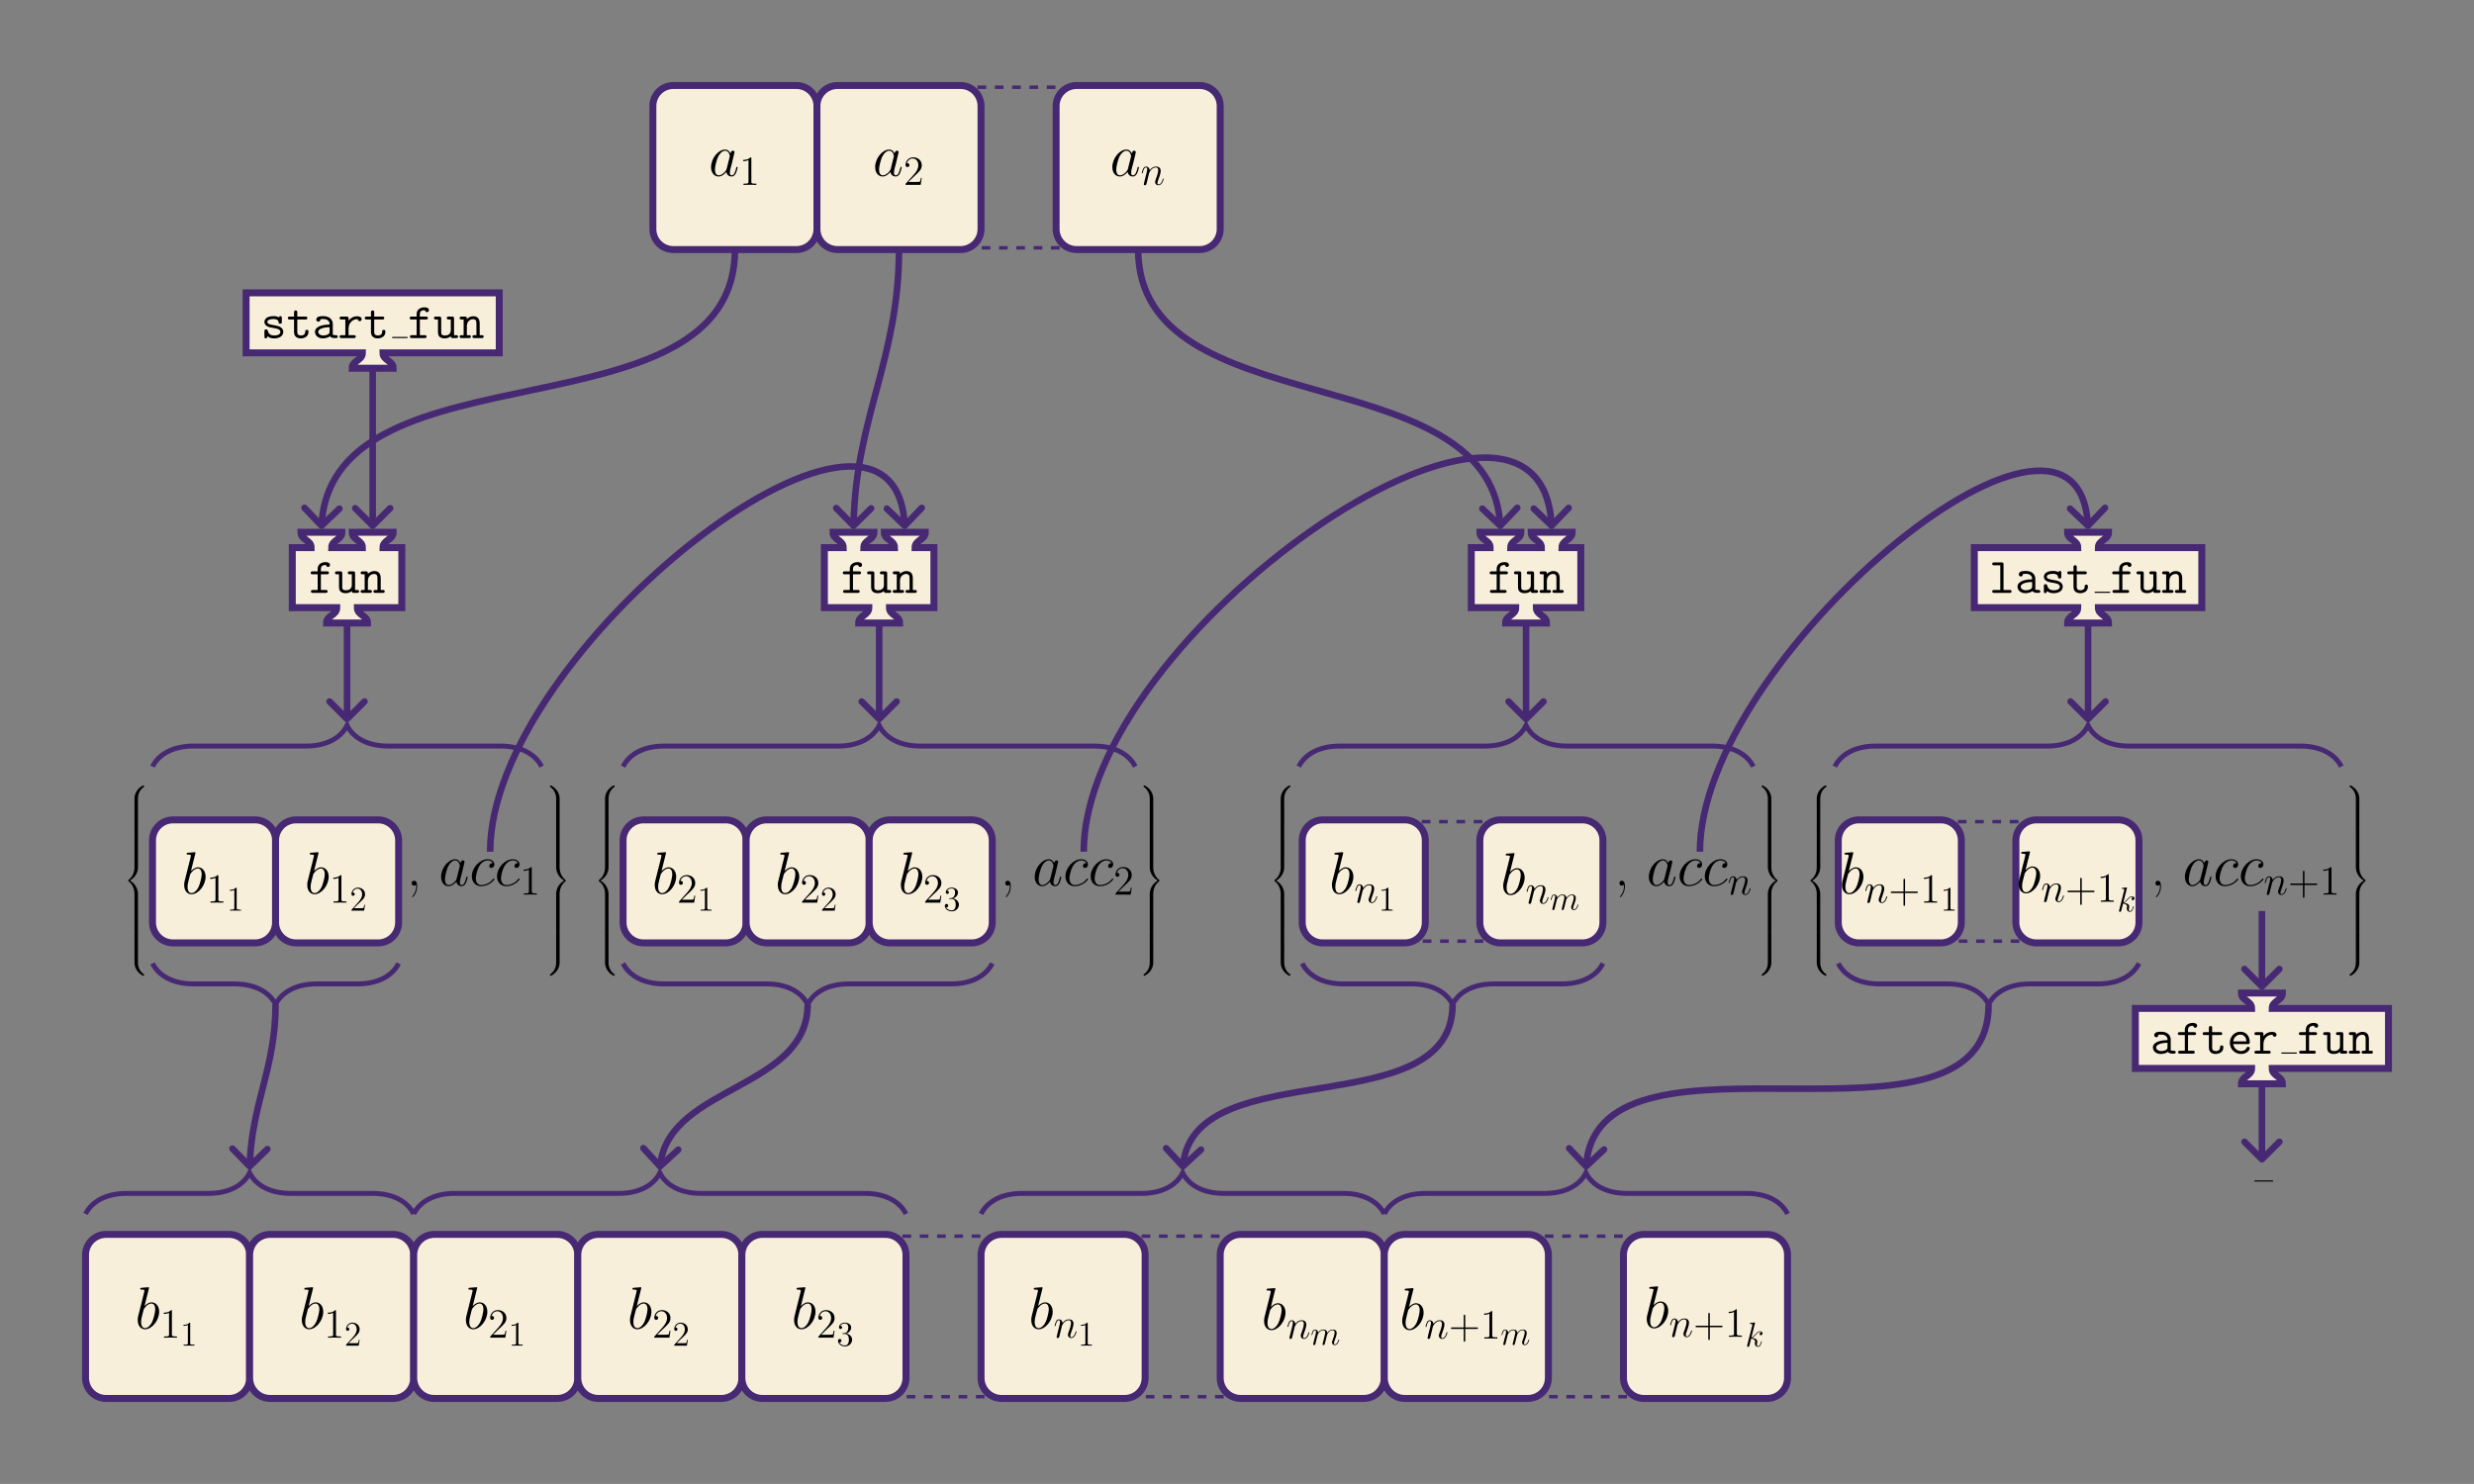 <?xml version="1.0" encoding="UTF-8"?>
<svg xmlns="http://www.w3.org/2000/svg" xmlns:xlink="http://www.w3.org/1999/xlink" width="854.771" height="512.845" viewBox="0 0 854.771 512.845">
<rect x="0" y="0" width="854.771" height="512.845" fill="#808080" stroke="none"/>
<defs>
<g>
<g id="glyph-0-0">
<path d="M 3.266 -0.328 C 3.312 -0.141 3.312 -0.078 3.312 0.25 C 3.312 1.484 2.891 2.625 2.031 3.656 C 1.922 3.766 1.922 3.797 1.922 3.844 C 1.922 3.922 2 4 2.094 4 C 2.203 4 3.641 2.562 3.641 0.266 C 3.641 -0.406 3.547 -1.688 2.578 -1.688 C 2.125 -1.688 1.734 -1.391 1.734 -0.844 C 1.734 -0.312 2.125 0 2.578 0 C 2.828 0 3.094 -0.109 3.266 -0.328 Z M 3.266 -0.328 "/>
</g>
<g id="glyph-1-0">
<path d="M 6.219 -2.453 C 6.109 -2.109 6.109 -2.062 5.828 -1.672 C 5.375 -1.094 4.469 -0.203 3.484 -0.203 C 2.641 -0.203 2.172 -0.969 2.172 -2.188 C 2.172 -3.328 2.812 -5.641 3.203 -6.5 C 3.906 -7.953 4.875 -8.703 5.688 -8.703 C 7.047 -8.703 7.312 -7 7.312 -6.844 C 7.312 -6.812 7.25 -6.547 7.234 -6.5 Z M 7.547 -7.75 C 7.312 -8.281 6.75 -9.109 5.688 -9.109 C 3.344 -9.109 0.828 -6.094 0.828 -3.031 C 0.828 -0.984 2.031 0.203 3.422 0.203 C 4.562 0.203 5.531 -0.688 6.109 -1.359 C 6.328 -0.141 7.297 0.203 7.906 0.203 C 8.531 0.203 9.031 -0.172 9.406 -0.906 C 9.734 -1.609 10.016 -2.875 10.016 -2.953 C 10.016 -3.062 9.938 -3.141 9.812 -3.141 C 9.625 -3.141 9.609 -3.031 9.516 -2.734 C 9.219 -1.516 8.812 -0.203 7.969 -0.203 C 7.375 -0.203 7.328 -0.75 7.328 -1.156 C 7.328 -1.625 7.391 -1.859 7.578 -2.672 C 7.719 -3.188 7.828 -3.641 8 -4.234 C 8.766 -7.328 8.938 -8.078 8.938 -8.203 C 8.938 -8.484 8.719 -8.719 8.406 -8.719 C 7.75 -8.719 7.578 -8 7.547 -7.75 Z M 7.547 -7.75 "/>
</g>
<g id="glyph-1-1">
<path d="M 8.078 -7.766 C 7.688 -7.766 7.5 -7.766 7.203 -7.516 C 7.078 -7.422 6.859 -7.109 6.859 -6.781 C 6.859 -6.359 7.172 -6.109 7.562 -6.109 C 8.062 -6.109 8.609 -6.531 8.609 -7.359 C 8.609 -8.344 7.656 -9.109 6.234 -9.109 C 3.531 -9.109 0.828 -6.156 0.828 -3.219 C 0.828 -1.422 1.938 0.203 4.047 0.203 C 6.859 0.203 8.641 -1.984 8.641 -2.25 C 8.641 -2.375 8.516 -2.484 8.422 -2.484 C 8.359 -2.484 8.344 -2.453 8.156 -2.266 C 6.844 -0.516 4.875 -0.203 4.094 -0.203 C 2.672 -0.203 2.203 -1.453 2.203 -2.484 C 2.203 -3.203 2.562 -5.203 3.312 -6.609 C 3.844 -7.578 4.953 -8.703 6.266 -8.703 C 6.531 -8.703 7.656 -8.656 8.078 -7.766 Z M 8.078 -7.766 "/>
</g>
<g id="glyph-1-2">
<path d="M 4.766 -13.812 C 4.797 -13.906 4.828 -14.031 4.828 -14.125 C 4.828 -14.328 4.625 -14.328 4.578 -14.328 C 4.562 -14.328 3.828 -14.281 3.453 -14.234 C 3.094 -14.219 2.781 -14.172 2.422 -14.156 C 1.922 -14.109 1.781 -14.094 1.781 -13.719 C 1.781 -13.516 1.984 -13.516 2.188 -13.516 C 3.25 -13.516 3.25 -13.328 3.25 -13.109 C 3.25 -12.969 3.078 -12.375 3 -12 L 2.5 -10.016 C 2.297 -9.188 1.109 -4.5 1.031 -4.125 C 0.922 -3.609 0.922 -3.266 0.922 -3 C 0.922 -0.891 2.109 0.203 3.453 0.203 C 5.844 0.203 8.328 -2.875 8.328 -5.859 C 8.328 -7.766 7.25 -9.109 5.703 -9.109 C 4.625 -9.109 3.656 -8.219 3.266 -7.812 Z M 3.469 -0.203 C 2.812 -0.203 2.094 -0.703 2.094 -2.312 C 2.094 -3 2.141 -3.391 2.516 -4.828 C 2.578 -5.109 2.906 -6.422 3 -6.688 C 3.031 -6.859 4.25 -8.703 5.656 -8.703 C 6.562 -8.703 6.984 -7.781 6.984 -6.719 C 6.984 -5.719 6.406 -3.391 5.891 -2.312 C 5.375 -1.203 4.422 -0.203 3.469 -0.203 Z M 3.469 -0.203 "/>
</g>
<g id="glyph-2-0">
<path d="M 4.125 -9.188 C 4.125 -9.531 4.125 -9.531 3.844 -9.531 C 3.5 -9.156 2.781 -8.625 1.312 -8.625 L 1.312 -8.203 C 1.641 -8.203 2.359 -8.203 3.141 -8.578 L 3.141 -1.109 C 3.141 -0.594 3.094 -0.422 1.844 -0.422 L 1.391 -0.422 L 1.391 0 C 1.781 -0.031 3.172 -0.031 3.641 -0.031 C 4.109 -0.031 5.5 -0.031 5.875 0 L 5.875 -0.422 L 5.438 -0.422 C 4.172 -0.422 4.125 -0.594 4.125 -1.109 Z M 4.125 -9.188 "/>
</g>
<g id="glyph-2-1">
<path d="M 6.312 -2.406 L 6 -2.406 C 5.953 -2.172 5.844 -1.375 5.688 -1.141 C 5.594 -1.016 4.781 -1.016 4.344 -1.016 L 1.688 -1.016 C 2.078 -1.344 2.953 -2.266 3.328 -2.609 C 5.516 -4.625 6.312 -5.359 6.312 -6.781 C 6.312 -8.438 5 -9.531 3.344 -9.531 C 1.672 -9.531 0.703 -8.125 0.703 -6.891 C 0.703 -6.156 1.328 -6.156 1.375 -6.156 C 1.672 -6.156 2.047 -6.375 2.047 -6.828 C 2.047 -7.234 1.781 -7.5 1.375 -7.5 C 1.25 -7.5 1.219 -7.5 1.172 -7.484 C 1.453 -8.469 2.219 -9.125 3.156 -9.125 C 4.375 -9.125 5.125 -8.109 5.125 -6.781 C 5.125 -5.562 4.422 -4.5 3.594 -3.578 L 0.703 -0.344 L 0.703 0 L 5.938 0 Z M 6.312 -2.406 "/>
</g>
<g id="glyph-2-2">
<path d="M 5.719 -3.312 L 9.688 -3.312 C 9.891 -3.312 10.141 -3.312 10.141 -3.578 C 10.141 -3.844 9.891 -3.844 9.688 -3.844 L 5.719 -3.844 L 5.719 -7.797 C 5.719 -8 5.719 -8.266 5.469 -8.266 C 5.188 -8.266 5.188 -8.016 5.188 -7.797 L 5.188 -3.844 L 1.234 -3.844 C 1.031 -3.844 0.781 -3.844 0.781 -3.578 C 0.781 -3.312 1.016 -3.312 1.234 -3.312 L 5.188 -3.312 L 5.188 0.641 C 5.188 0.844 5.188 1.109 5.453 1.109 C 5.719 1.109 5.719 0.859 5.719 0.641 Z M 5.719 -3.312 "/>
</g>
<g id="glyph-3-0">
<path d="M 5.031 4.516 C 5.031 3.703 5.25 1.797 7.016 0.531 C 7.141 0.438 7.156 0.422 7.156 0.25 C 7.156 0.016 7.141 0.016 6.891 0.016 L 6.734 0.016 C 4.594 1.172 3.828 3.047 3.828 4.516 L 3.828 8.797 C 3.828 9.062 3.844 9.078 4.109 9.078 L 4.75 9.078 C 5.016 9.078 5.031 9.062 5.031 8.797 Z M 5.031 4.516 "/>
</g>
<g id="glyph-3-1">
<path d="M 5.031 0.172 C 5.031 -0.094 5.016 -0.094 4.75 -0.094 L 4.109 -0.094 C 3.844 -0.094 3.828 -0.094 3.828 0.172 L 3.828 2.828 C 3.828 3.078 3.844 3.094 4.109 3.094 L 4.75 3.094 C 5.016 3.094 5.031 3.078 5.031 2.828 Z M 5.031 0.172 "/>
</g>
<g id="glyph-3-2">
<path d="M 3.828 17.781 C 3.828 18.031 3.844 18.047 4.109 18.047 L 4.75 18.047 C 5.016 18.047 5.031 18.031 5.031 17.781 L 5.031 13.562 C 5.031 12.359 4.516 10.328 2.281 8.969 C 4.531 7.609 5.031 5.547 5.031 4.375 L 5.031 0.172 C 5.031 -0.094 5.016 -0.094 4.75 -0.094 L 4.109 -0.094 C 3.844 -0.094 3.828 -0.094 3.828 0.172 L 3.828 4.391 C 3.828 5.219 3.656 7.297 1.812 8.688 C 1.703 8.781 1.688 8.797 1.688 8.969 C 1.688 9.156 1.703 9.156 1.812 9.25 C 2.078 9.453 2.766 9.984 3.234 10.984 C 3.625 11.781 3.828 12.672 3.828 13.562 Z M 3.828 17.781 "/>
</g>
<g id="glyph-3-3">
<path d="M 6.891 8.969 C 7.141 8.969 7.156 8.953 7.156 8.719 C 7.156 8.547 7.141 8.531 7.109 8.5 C 6.797 8.281 6.078 7.766 5.609 6.844 C 5.219 6.094 5.031 5.328 5.031 4.453 L 5.031 0.172 C 5.031 -0.094 5.016 -0.094 4.75 -0.094 L 4.109 -0.094 C 3.844 -0.094 3.828 -0.094 3.828 0.172 L 3.828 4.453 C 3.828 5.938 4.594 7.812 6.734 8.969 Z M 6.891 8.969 "/>
</g>
<g id="glyph-3-4">
<path d="M 3.828 8.797 C 3.828 9.062 3.844 9.078 4.109 9.078 L 4.75 9.078 C 5.016 9.078 5.031 9.062 5.031 8.797 L 5.031 4.516 C 5.031 3.047 4.25 1.172 2.109 0.016 L 1.969 0.016 C 1.703 0.016 1.688 0.016 1.688 0.25 C 1.688 0.422 1.703 0.438 1.75 0.469 C 2.047 0.703 2.766 1.203 3.234 2.125 C 3.516 2.656 3.828 3.438 3.828 4.516 Z M 3.828 8.797 "/>
</g>
<g id="glyph-3-5">
<path d="M 5.031 13.562 C 5.031 12.719 5.203 10.641 7.031 9.25 C 7.141 9.156 7.156 9.156 7.156 8.969 C 7.156 8.797 7.141 8.781 7.031 8.688 C 6.781 8.5 6.094 7.969 5.609 6.953 C 5.219 6.156 5.031 5.281 5.031 4.391 L 5.031 0.172 C 5.031 -0.094 5.016 -0.094 4.75 -0.094 L 4.109 -0.094 C 3.844 -0.094 3.828 -0.094 3.828 0.172 L 3.828 4.375 C 3.828 5.578 4.344 7.609 6.562 8.969 C 4.312 10.344 3.828 12.391 3.828 13.562 L 3.828 17.781 C 3.828 18.031 3.844 18.047 4.109 18.047 L 4.75 18.047 C 5.016 18.047 5.031 18.031 5.031 17.781 Z M 5.031 13.562 "/>
</g>
<g id="glyph-3-6">
<path d="M 3.828 4.453 C 3.828 5.328 3.594 7.203 1.828 8.438 C 1.703 8.531 1.688 8.547 1.688 8.719 C 1.688 8.953 1.703 8.969 1.969 8.969 L 2.109 8.969 C 4.266 7.812 5.031 5.922 5.031 4.453 L 5.031 0.172 C 5.031 -0.094 5.016 -0.094 4.75 -0.094 L 4.109 -0.094 C 3.844 -0.094 3.828 -0.094 3.828 0.172 Z M 3.828 4.453 "/>
</g>
<g id="glyph-4-0">
<path d="M 3.438 -7.656 C 3.438 -7.938 3.438 -7.953 3.203 -7.953 C 2.922 -7.625 2.312 -7.188 1.094 -7.188 L 1.094 -6.844 C 1.359 -6.844 1.953 -6.844 2.625 -7.141 L 2.625 -0.922 C 2.625 -0.484 2.578 -0.344 1.531 -0.344 L 1.156 -0.344 L 1.156 0 C 1.484 -0.031 2.641 -0.031 3.031 -0.031 C 3.438 -0.031 4.578 -0.031 4.906 0 L 4.906 -0.344 L 4.531 -0.344 C 3.484 -0.344 3.438 -0.484 3.438 -0.922 Z M 3.438 -7.656 "/>
</g>
<g id="glyph-4-1">
<path d="M 5.266 -2.016 L 5 -2.016 C 4.953 -1.812 4.859 -1.141 4.75 -0.953 C 4.656 -0.844 3.984 -0.844 3.625 -0.844 L 1.406 -0.844 C 1.734 -1.125 2.469 -1.891 2.766 -2.172 C 4.594 -3.844 5.266 -4.469 5.266 -5.656 C 5.266 -7.031 4.172 -7.953 2.781 -7.953 C 1.406 -7.953 0.578 -6.766 0.578 -5.734 C 0.578 -5.125 1.109 -5.125 1.141 -5.125 C 1.406 -5.125 1.703 -5.312 1.703 -5.688 C 1.703 -6.031 1.484 -6.25 1.141 -6.25 C 1.047 -6.25 1.016 -6.25 0.984 -6.234 C 1.203 -7.047 1.859 -7.609 2.625 -7.609 C 3.641 -7.609 4.266 -6.75 4.266 -5.656 C 4.266 -4.641 3.688 -3.75 3 -2.984 L 0.578 -0.281 L 0.578 0 L 4.953 0 Z M 5.266 -2.016 "/>
</g>
<g id="glyph-4-2">
<path d="M 2.203 -4.297 C 2 -4.281 1.953 -4.266 1.953 -4.156 C 1.953 -4.047 2.016 -4.047 2.219 -4.047 L 2.766 -4.047 C 3.797 -4.047 4.25 -3.203 4.25 -2.062 C 4.25 -0.484 3.438 -0.078 2.844 -0.078 C 2.266 -0.078 1.297 -0.344 0.938 -1.141 C 1.328 -1.078 1.672 -1.297 1.672 -1.719 C 1.672 -2.062 1.422 -2.312 1.094 -2.312 C 0.797 -2.312 0.484 -2.141 0.484 -1.688 C 0.484 -0.625 1.547 0.25 2.875 0.25 C 4.297 0.25 5.359 -0.844 5.359 -2.047 C 5.359 -3.141 4.469 -4 3.328 -4.203 C 4.359 -4.5 5.031 -5.375 5.031 -6.312 C 5.031 -7.25 4.047 -7.953 2.891 -7.953 C 1.703 -7.953 0.812 -7.219 0.812 -6.344 C 0.812 -5.875 1.188 -5.766 1.359 -5.766 C 1.609 -5.766 1.906 -5.953 1.906 -6.312 C 1.906 -6.688 1.609 -6.859 1.344 -6.859 C 1.281 -6.859 1.25 -6.859 1.219 -6.844 C 1.672 -7.656 2.797 -7.656 2.859 -7.656 C 3.25 -7.656 4.031 -7.484 4.031 -6.312 C 4.031 -6.078 4 -5.422 3.641 -4.906 C 3.281 -4.375 2.875 -4.344 2.562 -4.328 Z M 2.203 -4.297 "/>
</g>
<g id="glyph-5-0">
<path d="M 2.953 -4.203 C 2.984 -4.281 3.344 -5 3.875 -5.469 C 4.25 -5.812 4.734 -6.031 5.297 -6.031 C 5.859 -6.031 6.062 -5.609 6.062 -5.031 C 6.062 -4.219 5.484 -2.578 5.188 -1.812 C 5.062 -1.469 4.984 -1.281 4.984 -1.016 C 4.984 -0.375 5.438 0.141 6.125 0.141 C 7.453 0.141 7.953 -1.969 7.953 -2.047 C 7.953 -2.125 7.906 -2.188 7.812 -2.188 C 7.688 -2.188 7.672 -2.141 7.609 -1.891 C 7.266 -0.719 6.734 -0.141 6.172 -0.141 C 6.031 -0.141 5.797 -0.156 5.797 -0.609 C 5.797 -0.969 5.953 -1.406 6.031 -1.609 C 6.328 -2.391 6.922 -4 6.922 -4.812 C 6.922 -5.688 6.422 -6.328 5.328 -6.328 C 4.062 -6.328 3.391 -5.422 3.125 -5.062 C 3.078 -5.875 2.5 -6.328 1.859 -6.328 C 1.406 -6.328 1.094 -6.047 0.844 -5.562 C 0.594 -5.047 0.391 -4.188 0.391 -4.125 C 0.391 -4.078 0.438 -4 0.547 -4 C 0.656 -4 0.672 -4.016 0.766 -4.344 C 0.984 -5.219 1.25 -6.031 1.828 -6.031 C 2.156 -6.031 2.266 -5.812 2.266 -5.375 C 2.266 -5.062 2.125 -4.5 2.016 -4.062 L 1.625 -2.516 C 1.562 -2.234 1.406 -1.594 1.328 -1.328 C 1.234 -0.969 1.078 -0.281 1.078 -0.219 C 1.078 -0.016 1.234 0.141 1.453 0.141 C 1.625 0.141 1.828 0.062 1.938 -0.156 C 1.969 -0.234 2.094 -0.734 2.172 -1.016 L 2.484 -2.312 Z M 2.953 -4.203 "/>
</g>
<g id="glyph-6-0">
<path d="M 2.469 -3.5 C 2.484 -3.578 2.781 -4.172 3.234 -4.547 C 3.531 -4.844 3.938 -5.031 4.406 -5.031 C 4.891 -5.031 5.062 -4.672 5.062 -4.203 C 5.062 -4.125 5.062 -3.891 4.906 -3.328 L 4.609 -2.094 C 4.516 -1.734 4.297 -0.844 4.266 -0.719 C 4.219 -0.531 4.141 -0.234 4.141 -0.172 C 4.141 -0.016 4.281 0.125 4.453 0.125 C 4.812 0.125 4.875 -0.156 4.984 -0.578 L 5.703 -3.438 C 5.719 -3.531 6.344 -5.031 7.656 -5.031 C 8.141 -5.031 8.312 -4.672 8.312 -4.203 C 8.312 -3.531 7.844 -2.219 7.578 -1.5 C 7.469 -1.219 7.406 -1.062 7.406 -0.844 C 7.406 -0.312 7.781 0.125 8.359 0.125 C 9.469 0.125 9.891 -1.641 9.891 -1.703 C 9.891 -1.766 9.844 -1.812 9.766 -1.812 C 9.656 -1.812 9.641 -1.781 9.594 -1.578 C 9.312 -0.625 8.875 -0.125 8.391 -0.125 C 8.266 -0.125 8.078 -0.125 8.078 -0.516 C 8.078 -0.828 8.219 -1.203 8.266 -1.344 C 8.484 -1.906 9.031 -3.328 9.031 -4.016 C 9.031 -4.734 8.609 -5.266 7.703 -5.266 C 6.891 -5.266 6.25 -4.812 5.766 -4.109 C 5.734 -4.75 5.344 -5.266 4.453 -5.266 C 3.375 -5.266 2.828 -4.516 2.609 -4.219 C 2.562 -4.906 2.078 -5.266 1.547 -5.266 C 1.203 -5.266 0.938 -5.109 0.703 -4.656 C 0.484 -4.219 0.328 -3.484 0.328 -3.438 C 0.328 -3.391 0.375 -3.328 0.453 -3.328 C 0.547 -3.328 0.562 -3.344 0.641 -3.625 C 0.812 -4.328 1.047 -5.031 1.516 -5.031 C 1.797 -5.031 1.891 -4.844 1.891 -4.484 C 1.891 -4.219 1.766 -3.75 1.688 -3.375 L 1.344 -2.094 C 1.297 -1.859 1.172 -1.328 1.109 -1.109 C 1.031 -0.797 0.891 -0.234 0.891 -0.172 C 0.891 -0.016 1.031 0.125 1.203 0.125 C 1.344 0.125 1.516 0.047 1.609 -0.125 C 1.641 -0.188 1.75 -0.609 1.812 -0.844 L 2.062 -1.922 Z M 2.469 -3.5 "/>
</g>
<g id="glyph-6-1">
<path d="M 3.359 -8 C 3.375 -8.047 3.391 -8.109 3.391 -8.172 C 3.391 -8.297 3.281 -8.297 3.25 -8.297 C 3.234 -8.297 2.812 -8.266 2.594 -8.234 C 2.391 -8.219 2.219 -8.203 2 -8.188 C 1.703 -8.156 1.625 -8.156 1.625 -7.938 C 1.625 -7.812 1.75 -7.812 1.859 -7.812 C 2.469 -7.812 2.469 -7.703 2.469 -7.594 C 2.469 -7.547 2.469 -7.516 2.422 -7.297 L 0.703 -0.469 C 0.656 -0.281 0.656 -0.266 0.656 -0.188 C 0.656 0.078 0.859 0.125 0.984 0.125 C 1.312 0.125 1.391 -0.141 1.484 -0.516 L 2.047 -2.75 C 2.906 -2.656 3.422 -2.297 3.422 -1.719 C 3.422 -1.656 3.422 -1.609 3.375 -1.422 C 3.328 -1.25 3.328 -1.094 3.328 -1.047 C 3.328 -0.344 3.797 0.125 4.406 0.125 C 4.953 0.125 5.234 -0.375 5.328 -0.547 C 5.578 -0.984 5.734 -1.656 5.734 -1.703 C 5.734 -1.766 5.688 -1.812 5.625 -1.812 C 5.516 -1.812 5.5 -1.766 5.453 -1.578 C 5.281 -0.953 5.031 -0.125 4.422 -0.125 C 4.188 -0.125 4.031 -0.234 4.031 -0.688 C 4.031 -0.922 4.078 -1.188 4.125 -1.359 C 4.172 -1.578 4.172 -1.594 4.172 -1.734 C 4.172 -2.438 3.531 -2.828 2.438 -2.969 C 2.875 -3.234 3.297 -3.703 3.469 -3.891 C 4.141 -4.656 4.609 -5.031 5.156 -5.031 C 5.438 -5.031 5.516 -4.953 5.594 -4.891 C 5.156 -4.844 4.984 -4.531 4.984 -4.297 C 4.984 -4 5.219 -3.906 5.375 -3.906 C 5.703 -3.906 5.984 -4.188 5.984 -4.562 C 5.984 -4.906 5.719 -5.266 5.172 -5.266 C 4.516 -5.266 3.984 -4.812 3.125 -3.844 C 3.016 -3.703 2.562 -3.25 2.125 -3.078 Z M 3.359 -8 "/>
</g>
<g id="glyph-7-0">
<path d="M 4.25 -6.422 L 6.344 -6.422 C 6.578 -6.422 7.031 -6.422 7.031 -6.922 C 7.031 -7.422 6.578 -7.422 6.344 -7.422 L 4.25 -7.422 L 4.25 -8.281 C 4.25 -9.625 5.453 -9.625 6.016 -9.625 C 6.016 -9.594 6.141 -8.953 6.719 -8.953 C 6.984 -8.953 7.391 -9.156 7.391 -9.641 C 7.391 -10.625 6.078 -10.625 5.812 -10.625 C 4.516 -10.625 3.141 -9.891 3.141 -8.344 L 3.141 -7.422 L 1.422 -7.422 C 1.188 -7.422 0.719 -7.422 0.719 -6.922 C 0.719 -6.422 1.172 -6.422 1.406 -6.422 L 3.141 -6.422 L 3.141 -1 L 1.5 -1 C 1.25 -1 0.812 -1 0.812 -0.5 C 0.812 0 1.25 0 1.5 0 L 5.891 0 C 6.125 0 6.578 0 6.578 -0.5 C 6.578 -1 6.125 -1 5.891 -1 L 4.25 -1 Z M 4.25 -6.422 "/>
</g>
<g id="glyph-7-1">
<path d="M 7.203 -6.719 C 7.203 -7.25 7.094 -7.422 6.516 -7.422 L 5.375 -7.422 C 5.125 -7.422 4.688 -7.422 4.688 -6.922 C 4.688 -6.422 5.125 -6.422 5.375 -6.422 L 6.078 -6.422 L 6.078 -2.688 C 6.078 -1.281 4.906 -0.891 4.125 -0.891 C 2.766 -0.891 2.766 -1.516 2.766 -2.047 L 2.766 -6.719 C 2.766 -7.25 2.672 -7.422 2.078 -7.422 L 0.953 -7.422 C 0.703 -7.422 0.266 -7.422 0.266 -6.922 C 0.266 -6.422 0.703 -6.422 0.953 -6.422 L 1.656 -6.422 L 1.656 -1.969 C 1.656 -0.375 2.688 0.109 4.016 0.109 C 5.062 0.109 5.719 -0.328 6.062 -0.625 C 6.062 0 6.469 0 6.766 0 L 7.906 0 C 8.141 0 8.594 0 8.594 -0.5 C 8.594 -1 8.141 -1 7.906 -1 L 7.203 -1 Z M 7.203 -6.719 "/>
</g>
<g id="glyph-7-2">
<path d="M 7.203 -5.047 C 7.203 -6.734 6.406 -7.531 5 -7.531 C 3.828 -7.531 3.062 -6.875 2.766 -6.547 C 2.766 -7.188 2.766 -7.422 2.078 -7.422 L 0.953 -7.422 C 0.703 -7.422 0.266 -7.422 0.266 -6.922 C 0.266 -6.422 0.703 -6.422 0.953 -6.422 L 1.656 -6.422 L 1.656 -1 L 0.953 -1 C 0.703 -1 0.266 -1 0.266 -0.5 C 0.266 0 0.703 0 0.953 0 L 3.484 0 C 3.719 0 4.172 0 4.172 -0.5 C 4.172 -1 3.719 -1 3.484 -1 L 2.766 -1 L 2.766 -4.109 C 2.766 -5.781 3.938 -6.531 4.875 -6.531 C 5.875 -6.531 6.078 -5.953 6.078 -4.969 L 6.078 -1 L 5.375 -1 C 5.125 -1 4.688 -1 4.688 -0.5 C 4.688 0 5.125 0 5.375 0 L 7.906 0 C 8.141 0 8.594 0 8.594 -0.5 C 8.594 -1 8.141 -1 7.906 -1 L 7.203 -1 Z M 7.203 -5.047 "/>
</g>
<g id="glyph-7-3">
<path d="M 5 -9.812 C 5 -10.344 4.891 -10.516 4.312 -10.516 L 1.781 -10.516 C 1.531 -10.516 1.078 -10.516 1.078 -10.016 C 1.078 -9.516 1.531 -9.516 1.781 -9.516 L 3.875 -9.516 L 3.875 -1 L 1.781 -1 C 1.531 -1 1.078 -1 1.078 -0.5 C 1.078 0 1.531 0 1.781 0 L 7.094 0 C 7.328 0 7.781 0 7.781 -0.5 C 7.781 -1 7.328 -1 7.094 -1 L 5 -1 Z M 5 -9.812 "/>
</g>
<g id="glyph-7-4">
<path d="M 7.125 -4.891 C 7.125 -6.203 6.141 -7.578 3.828 -7.578 C 3.094 -7.578 1.422 -7.578 1.422 -6.391 C 1.422 -5.922 1.75 -5.672 2.141 -5.672 C 2.234 -5.672 2.812 -5.703 2.828 -6.422 C 2.828 -6.516 2.844 -6.531 3.203 -6.562 C 3.406 -6.578 3.641 -6.578 3.844 -6.578 C 4.234 -6.578 4.828 -6.578 5.391 -6.141 C 6.016 -5.672 6.016 -5.188 6.016 -4.688 C 5 -4.656 4 -4.578 2.922 -4.234 C 2.062 -3.938 0.969 -3.328 0.969 -2.156 C 0.969 -0.938 2.047 0.109 3.656 0.109 C 4.203 0.109 5.266 0.016 6.172 -0.609 C 6.516 -0.031 7.375 0 8.031 0 C 8.438 0 8.844 0 8.844 -0.5 C 8.844 -1 8.406 -1 8.156 -1 C 7.719 -1 7.375 -1.031 7.125 -1.141 Z M 6.016 -2.266 C 6.016 -1.875 6.016 -1.516 5.297 -1.188 C 4.703 -0.891 3.891 -0.891 3.844 -0.891 C 2.828 -0.891 2.078 -1.453 2.078 -2.156 C 2.078 -3.172 3.922 -3.75 6.016 -3.75 Z M 6.016 -2.266 "/>
</g>
<g id="glyph-7-5">
<path d="M 7.234 -6.922 C 7.234 -7.203 7.234 -7.578 6.75 -7.578 C 6.344 -7.578 6.234 -7.188 6.234 -7.156 C 5.547 -7.578 4.75 -7.578 4.406 -7.578 C 1.594 -7.578 1.219 -6.141 1.219 -5.562 C 1.219 -4.859 1.641 -4.375 2.219 -4.047 C 2.766 -3.734 3.266 -3.656 4.688 -3.422 C 5.359 -3.312 6.734 -3.078 6.734 -2.141 C 6.734 -1.5 6.141 -0.891 4.547 -0.891 C 3.438 -0.891 2.719 -1.328 2.359 -2.562 C 2.266 -2.812 2.219 -3 1.797 -3 C 1.219 -3 1.219 -2.672 1.219 -2.328 L 1.219 -0.547 C 1.219 -0.281 1.219 0.109 1.703 0.109 C 1.906 0.109 2.062 0.109 2.328 -0.609 C 3.109 0.047 4.016 0.109 4.547 0.109 C 7.734 0.109 7.734 -1.969 7.734 -2.141 C 7.734 -3.922 5.594 -4.281 4.766 -4.406 C 3.25 -4.672 2.219 -4.844 2.219 -5.562 C 2.219 -6.031 2.75 -6.578 4.375 -6.578 C 6.016 -6.578 6.078 -5.797 6.109 -5.359 C 6.141 -5.016 6.453 -4.953 6.656 -4.953 C 7.234 -4.953 7.234 -5.266 7.234 -5.609 Z M 7.234 -6.922 "/>
</g>
<g id="glyph-7-6">
<path d="M 3.719 -6.422 L 6.516 -6.422 C 6.75 -6.422 7.203 -6.422 7.203 -6.922 C 7.203 -7.422 6.75 -7.422 6.516 -7.422 L 3.719 -7.422 L 3.719 -8.828 C 3.719 -9.141 3.719 -9.547 3.172 -9.547 C 2.594 -9.547 2.594 -9.141 2.594 -8.828 L 2.594 -7.422 L 1.141 -7.422 C 0.891 -7.422 0.438 -7.422 0.438 -6.922 C 0.438 -6.422 0.875 -6.422 1.125 -6.422 L 2.594 -6.422 L 2.594 -2.078 C 2.594 -0.484 3.703 0.109 4.938 0.109 C 5.875 0.109 7.578 -0.359 7.578 -2.125 C 7.578 -2.469 7.578 -2.844 7.016 -2.844 C 6.453 -2.844 6.453 -2.469 6.453 -2.094 C 6.438 -1.062 5.453 -0.891 5.062 -0.891 C 3.719 -0.891 3.719 -1.75 3.719 -2.172 Z M 3.719 -6.422 "/>
</g>
<g id="glyph-7-7">
<path d="M 3.719 -3.25 C 3.719 -5.297 5.172 -6.531 6.625 -6.531 C 6.719 -6.531 6.812 -6.531 6.906 -6.516 C 6.953 -5.891 7.438 -5.844 7.562 -5.844 C 7.953 -5.844 8.234 -6.125 8.234 -6.516 C 8.234 -7.25 7.5 -7.531 6.641 -7.531 C 5.5 -7.531 4.516 -7.016 3.719 -6.047 L 3.719 -6.719 C 3.719 -7.25 3.609 -7.422 3.031 -7.422 L 1.297 -7.422 C 1.047 -7.422 0.609 -7.422 0.609 -6.922 C 0.609 -6.422 1.047 -6.422 1.297 -6.422 L 2.594 -6.422 L 2.594 -1 L 1.297 -1 C 1.047 -1 0.609 -1 0.609 -0.5 C 0.609 0 1.047 0 1.297 0 L 5.531 0 C 5.766 0 6.219 0 6.219 -0.5 C 6.219 -1 5.766 -1 5.531 -1 L 3.719 -1 Z M 3.719 -3.25 "/>
</g>
<g id="glyph-7-8">
<path d="M 7.156 -3.312 C 7.531 -3.312 7.859 -3.312 7.859 -3.938 C 7.859 -5.953 6.719 -7.578 4.562 -7.578 C 2.562 -7.578 0.969 -5.859 0.969 -3.75 C 0.969 -1.578 2.703 0.109 4.828 0.109 C 7.047 0.109 7.859 -1.422 7.859 -1.875 C 7.859 -1.984 7.812 -2.359 7.281 -2.359 C 6.953 -2.359 6.859 -2.234 6.75 -1.984 C 6.312 -0.984 5.203 -0.891 4.875 -0.891 C 3.438 -0.891 2.312 -1.984 2.125 -3.312 Z M 2.141 -4.25 C 2.359 -5.719 3.484 -6.578 4.562 -6.578 C 6.281 -6.578 6.641 -5.109 6.719 -4.25 Z M 2.141 -4.25 "/>
</g>
</g>
<clipPath id="clip-0">
<path clip-rule="nonzero" d="M 0 0 L 854.77 0 L 854.77 512.844 L 0 512.844 Z M 0 0 "/>
</clipPath>
<clipPath id="clip-1">
<path clip-rule="nonzero" d="M 491.234 283.344 L 512.496 283.344 L 512.496 325.863 L 491.234 325.863 Z M 491.234 283.344 "/>
</clipPath>
<clipPath id="clip-2">
<path clip-rule="nonzero" d="M 676.438 283.344 L 697.699 283.344 L 697.699 325.863 L 676.438 325.863 Z M 676.438 283.344 "/>
</clipPath>
<clipPath id="clip-3">
<path clip-rule="nonzero" d="M 337.746 29.551 L 366.094 29.551 L 366.094 86.246 L 337.746 86.246 Z M 337.746 29.551 "/>
</clipPath>
<clipPath id="clip-4">
<path clip-rule="nonzero" d="M 703 309 L 854.77 309 L 854.77 409 L 703 409 Z M 703 309 "/>
</clipPath>
<clipPath id="clip-5">
<path clip-rule="nonzero" d="M 0 392 L 121 392 L 121 512.844 L 0 512.844 Z M 0 392 "/>
</clipPath>
<clipPath id="clip-6">
<path clip-rule="nonzero" d="M 52 392 L 178 392 L 178 512.844 L 52 512.844 Z M 52 392 "/>
</clipPath>
<clipPath id="clip-7">
<path clip-rule="nonzero" d="M 108 392 L 234 392 L 234 512.844 L 108 512.844 Z M 108 392 "/>
</clipPath>
<clipPath id="clip-8">
<path clip-rule="nonzero" d="M 165 392 L 291 392 L 291 512.844 L 165 512.844 Z M 165 392 "/>
</clipPath>
<clipPath id="clip-9">
<path clip-rule="nonzero" d="M 222 392 L 348 392 L 348 512.844 L 222 512.844 Z M 222 392 "/>
</clipPath>
<clipPath id="clip-10">
<path clip-rule="nonzero" d="M 311.812 426.602 L 340.156 426.602 L 340.156 483.293 L 311.812 483.293 Z M 311.812 426.602 "/>
</clipPath>
<clipPath id="clip-11">
<path clip-rule="nonzero" d="M 304 392 L 430 392 L 430 512.844 L 304 512.844 Z M 304 392 "/>
</clipPath>
<clipPath id="clip-12">
<path clip-rule="nonzero" d="M 394.441 426.602 L 422.789 426.602 L 422.789 483.293 L 394.441 483.293 Z M 394.441 426.602 "/>
</clipPath>
<clipPath id="clip-13">
<path clip-rule="nonzero" d="M 387 392 L 513 392 L 513 512.844 L 387 512.844 Z M 387 392 "/>
</clipPath>
<clipPath id="clip-14">
<path clip-rule="nonzero" d="M 444 392 L 570 392 L 570 512.844 L 444 512.844 Z M 444 392 "/>
</clipPath>
<clipPath id="clip-15">
<path clip-rule="nonzero" d="M 533.762 426.602 L 562.109 426.602 L 562.109 483.293 L 533.762 483.293 Z M 533.762 426.602 "/>
</clipPath>
<clipPath id="clip-16">
<path clip-rule="nonzero" d="M 526 392 L 652 392 L 652 512.844 L 526 512.844 Z M 526 392 "/>
</clipPath>
</defs>
<g clip-path="url(#clip-0)">
<path fill-rule="nonzero" fill="rgb(100%, 100%, 100%)" fill-opacity="1" d="M 0 512.848 L 854.781 -0.004 "/>
</g>
<g fill="rgb(0%, 0%, 0%)" fill-opacity="1">
<use xlink:href="#glyph-0-0" x="140.488" y="306.066"/>
</g>
<g fill="rgb(0%, 0%, 0%)" fill-opacity="1">
<use xlink:href="#glyph-1-0" x="151.565" y="306.066"/>
<use xlink:href="#glyph-1-1" x="162.186" y="306.066"/>
<use xlink:href="#glyph-1-1" x="170.893" y="306.066"/>
</g>
<g fill="rgb(0%, 0%, 0%)" fill-opacity="1">
<use xlink:href="#glyph-2-0" x="179.6" y="309.165"/>
</g>
<g fill="rgb(0%, 0%, 0%)" fill-opacity="1">
<use xlink:href="#glyph-3-0" x="42.637" y="271.447"/>
</g>
<g fill="rgb(0%, 0%, 0%)" fill-opacity="1">
<use xlink:href="#glyph-3-1" x="42.637" y="280.414"/>
</g>
<g fill="rgb(0%, 0%, 0%)" fill-opacity="1">
<use xlink:href="#glyph-3-1" x="42.637" y="283.402"/>
</g>
<g fill="rgb(0%, 0%, 0%)" fill-opacity="1">
<use xlink:href="#glyph-3-1" x="42.637" y="286.391"/>
</g>
<g fill="rgb(0%, 0%, 0%)" fill-opacity="1">
<use xlink:href="#glyph-3-1" x="42.637" y="289.38"/>
</g>
<g fill="rgb(0%, 0%, 0%)" fill-opacity="1">
<use xlink:href="#glyph-3-1" x="42.637" y="292.369"/>
</g>
<g fill="rgb(0%, 0%, 0%)" fill-opacity="1">
<use xlink:href="#glyph-3-2" x="42.637" y="295.358"/>
</g>
<g fill="rgb(0%, 0%, 0%)" fill-opacity="1">
<use xlink:href="#glyph-3-1" x="42.637" y="313.291"/>
</g>
<g fill="rgb(0%, 0%, 0%)" fill-opacity="1">
<use xlink:href="#glyph-3-1" x="42.637" y="316.28"/>
</g>
<g fill="rgb(0%, 0%, 0%)" fill-opacity="1">
<use xlink:href="#glyph-3-1" x="42.637" y="319.268"/>
</g>
<g fill="rgb(0%, 0%, 0%)" fill-opacity="1">
<use xlink:href="#glyph-3-1" x="42.637" y="322.257"/>
</g>
<g fill="rgb(0%, 0%, 0%)" fill-opacity="1">
<use xlink:href="#glyph-3-1" x="42.637" y="325.246"/>
</g>
<g fill="rgb(0%, 0%, 0%)" fill-opacity="1">
<use xlink:href="#glyph-3-3" x="42.637" y="328.235"/>
</g>
<g fill="rgb(0%, 0%, 0%)" fill-opacity="1">
<use xlink:href="#glyph-3-4" x="188.318" y="271.447"/>
</g>
<g fill="rgb(0%, 0%, 0%)" fill-opacity="1">
<use xlink:href="#glyph-3-1" x="188.318" y="280.414"/>
</g>
<g fill="rgb(0%, 0%, 0%)" fill-opacity="1">
<use xlink:href="#glyph-3-1" x="188.318" y="283.402"/>
</g>
<g fill="rgb(0%, 0%, 0%)" fill-opacity="1">
<use xlink:href="#glyph-3-1" x="188.318" y="286.391"/>
</g>
<g fill="rgb(0%, 0%, 0%)" fill-opacity="1">
<use xlink:href="#glyph-3-1" x="188.318" y="289.38"/>
</g>
<g fill="rgb(0%, 0%, 0%)" fill-opacity="1">
<use xlink:href="#glyph-3-1" x="188.318" y="292.369"/>
</g>
<g fill="rgb(0%, 0%, 0%)" fill-opacity="1">
<use xlink:href="#glyph-3-5" x="188.318" y="295.358"/>
</g>
<g fill="rgb(0%, 0%, 0%)" fill-opacity="1">
<use xlink:href="#glyph-3-1" x="188.318" y="313.291"/>
</g>
<g fill="rgb(0%, 0%, 0%)" fill-opacity="1">
<use xlink:href="#glyph-3-1" x="188.318" y="316.28"/>
</g>
<g fill="rgb(0%, 0%, 0%)" fill-opacity="1">
<use xlink:href="#glyph-3-1" x="188.318" y="319.268"/>
</g>
<g fill="rgb(0%, 0%, 0%)" fill-opacity="1">
<use xlink:href="#glyph-3-1" x="188.318" y="322.257"/>
</g>
<g fill="rgb(0%, 0%, 0%)" fill-opacity="1">
<use xlink:href="#glyph-3-1" x="188.318" y="325.246"/>
</g>
<g fill="rgb(0%, 0%, 0%)" fill-opacity="1">
<use xlink:href="#glyph-3-6" x="188.318" y="328.235"/>
</g>
<path fill-rule="nonzero" fill="rgb(97.255%, 93.726%, 85.883%)" fill-opacity="1" stroke-width="2.409" stroke-linecap="butt" stroke-linejoin="miter" stroke="rgb(27.843%, 15.685%, 45.096%)" stroke-opacity="1" stroke-miterlimit="10" d="M 14.173 21.259 L -14.175 21.259 C -18.089 21.259 -21.261 18.087 -21.261 14.173 L -21.261 -14.174 C -21.261 -18.088 -18.089 -21.26 -14.175 -21.26 L 14.173 -21.26 C 18.087 -21.26 21.259 -18.088 21.259 -14.174 L 21.259 14.173 C 21.259 18.087 18.087 21.259 14.173 21.259 Z M 14.173 21.259 " transform="matrix(1, 0, 0, -1, 73.948, 304.603)"/>
<g fill="rgb(0%, 0%, 0%)" fill-opacity="1">
<use xlink:href="#glyph-1-2" x="62.71" y="308.846"/>
</g>
<g fill="rgb(0%, 0%, 0%)" fill-opacity="1">
<use xlink:href="#glyph-2-0" x="71.313" y="311.946"/>
</g>
<g fill="rgb(0%, 0%, 0%)" fill-opacity="1">
<use xlink:href="#glyph-4-0" x="78.336" y="314.709"/>
</g>
<path fill-rule="nonzero" fill="rgb(97.255%, 93.726%, 85.883%)" fill-opacity="1" stroke-width="2.409" stroke-linecap="butt" stroke-linejoin="miter" stroke="rgb(27.843%, 15.685%, 45.096%)" stroke-opacity="1" stroke-miterlimit="10" d="M 14.173 21.259 L -14.175 21.259 C -18.089 21.259 -21.261 18.087 -21.261 14.173 L -21.261 -14.174 C -21.261 -18.088 -18.089 -21.26 -14.175 -21.26 L 14.173 -21.26 C 18.087 -21.26 21.259 -18.088 21.259 -14.174 L 21.259 14.173 C 21.259 18.087 18.087 21.259 14.173 21.259 Z M 14.173 21.259 " transform="matrix(1, 0, 0, -1, 116.468, 304.603)"/>
<g fill="rgb(0%, 0%, 0%)" fill-opacity="1">
<use xlink:href="#glyph-1-2" x="105.23" y="308.846"/>
</g>
<g fill="rgb(0%, 0%, 0%)" fill-opacity="1">
<use xlink:href="#glyph-2-0" x="113.832" y="311.946"/>
</g>
<g fill="rgb(0%, 0%, 0%)" fill-opacity="1">
<use xlink:href="#glyph-4-1" x="120.856" y="314.709"/>
</g>
<g fill="rgb(0%, 0%, 0%)" fill-opacity="1">
<use xlink:href="#glyph-0-0" x="345.589" y="306.066"/>
</g>
<g fill="rgb(0%, 0%, 0%)" fill-opacity="1">
<use xlink:href="#glyph-1-0" x="356.666" y="306.066"/>
<use xlink:href="#glyph-1-1" x="367.287" y="306.066"/>
<use xlink:href="#glyph-1-1" x="375.994" y="306.066"/>
</g>
<g fill="rgb(0%, 0%, 0%)" fill-opacity="1">
<use xlink:href="#glyph-2-1" x="384.701" y="309.165"/>
</g>
<g fill="rgb(0%, 0%, 0%)" fill-opacity="1">
<use xlink:href="#glyph-3-0" x="205.218" y="271.447"/>
</g>
<g fill="rgb(0%, 0%, 0%)" fill-opacity="1">
<use xlink:href="#glyph-3-1" x="205.218" y="280.414"/>
</g>
<g fill="rgb(0%, 0%, 0%)" fill-opacity="1">
<use xlink:href="#glyph-3-1" x="205.218" y="283.402"/>
</g>
<g fill="rgb(0%, 0%, 0%)" fill-opacity="1">
<use xlink:href="#glyph-3-1" x="205.218" y="286.391"/>
</g>
<g fill="rgb(0%, 0%, 0%)" fill-opacity="1">
<use xlink:href="#glyph-3-1" x="205.218" y="289.38"/>
</g>
<g fill="rgb(0%, 0%, 0%)" fill-opacity="1">
<use xlink:href="#glyph-3-1" x="205.218" y="292.369"/>
</g>
<g fill="rgb(0%, 0%, 0%)" fill-opacity="1">
<use xlink:href="#glyph-3-2" x="205.218" y="295.358"/>
</g>
<g fill="rgb(0%, 0%, 0%)" fill-opacity="1">
<use xlink:href="#glyph-3-1" x="205.218" y="313.291"/>
</g>
<g fill="rgb(0%, 0%, 0%)" fill-opacity="1">
<use xlink:href="#glyph-3-1" x="205.218" y="316.28"/>
</g>
<g fill="rgb(0%, 0%, 0%)" fill-opacity="1">
<use xlink:href="#glyph-3-1" x="205.218" y="319.268"/>
</g>
<g fill="rgb(0%, 0%, 0%)" fill-opacity="1">
<use xlink:href="#glyph-3-1" x="205.218" y="322.257"/>
</g>
<g fill="rgb(0%, 0%, 0%)" fill-opacity="1">
<use xlink:href="#glyph-3-1" x="205.218" y="325.246"/>
</g>
<g fill="rgb(0%, 0%, 0%)" fill-opacity="1">
<use xlink:href="#glyph-3-3" x="205.218" y="328.235"/>
</g>
<g fill="rgb(0%, 0%, 0%)" fill-opacity="1">
<use xlink:href="#glyph-3-4" x="393.418" y="271.447"/>
</g>
<g fill="rgb(0%, 0%, 0%)" fill-opacity="1">
<use xlink:href="#glyph-3-1" x="393.418" y="280.414"/>
</g>
<g fill="rgb(0%, 0%, 0%)" fill-opacity="1">
<use xlink:href="#glyph-3-1" x="393.418" y="283.402"/>
</g>
<g fill="rgb(0%, 0%, 0%)" fill-opacity="1">
<use xlink:href="#glyph-3-1" x="393.418" y="286.391"/>
</g>
<g fill="rgb(0%, 0%, 0%)" fill-opacity="1">
<use xlink:href="#glyph-3-1" x="393.418" y="289.38"/>
</g>
<g fill="rgb(0%, 0%, 0%)" fill-opacity="1">
<use xlink:href="#glyph-3-1" x="393.418" y="292.369"/>
</g>
<g fill="rgb(0%, 0%, 0%)" fill-opacity="1">
<use xlink:href="#glyph-3-5" x="393.418" y="295.358"/>
</g>
<g fill="rgb(0%, 0%, 0%)" fill-opacity="1">
<use xlink:href="#glyph-3-1" x="393.418" y="313.291"/>
</g>
<g fill="rgb(0%, 0%, 0%)" fill-opacity="1">
<use xlink:href="#glyph-3-1" x="393.418" y="316.28"/>
</g>
<g fill="rgb(0%, 0%, 0%)" fill-opacity="1">
<use xlink:href="#glyph-3-1" x="393.418" y="319.268"/>
</g>
<g fill="rgb(0%, 0%, 0%)" fill-opacity="1">
<use xlink:href="#glyph-3-1" x="393.418" y="322.257"/>
</g>
<g fill="rgb(0%, 0%, 0%)" fill-opacity="1">
<use xlink:href="#glyph-3-1" x="393.418" y="325.246"/>
</g>
<g fill="rgb(0%, 0%, 0%)" fill-opacity="1">
<use xlink:href="#glyph-3-6" x="393.418" y="328.235"/>
</g>
<path fill-rule="nonzero" fill="rgb(97.255%, 93.726%, 85.883%)" fill-opacity="1" stroke-width="2.409" stroke-linecap="butt" stroke-linejoin="miter" stroke="rgb(27.843%, 15.685%, 45.096%)" stroke-opacity="1" stroke-miterlimit="10" d="M 14.174 21.259 L -14.174 21.259 C -18.088 21.259 -21.259 18.087 -21.259 14.173 L -21.259 -14.174 C -21.259 -18.088 -18.088 -21.26 -14.174 -21.26 L 14.174 -21.26 C 18.088 -21.26 21.26 -18.088 21.26 -14.174 L 21.26 14.173 C 21.26 18.087 18.088 21.259 14.174 21.259 Z M 14.174 21.259 " transform="matrix(1, 0, 0, -1, 236.529, 304.603)"/>
<g fill="rgb(0%, 0%, 0%)" fill-opacity="1">
<use xlink:href="#glyph-1-2" x="225.292" y="308.846"/>
</g>
<g fill="rgb(0%, 0%, 0%)" fill-opacity="1">
<use xlink:href="#glyph-2-1" x="233.894" y="311.946"/>
</g>
<g fill="rgb(0%, 0%, 0%)" fill-opacity="1">
<use xlink:href="#glyph-4-0" x="240.917" y="314.709"/>
</g>
<path fill-rule="nonzero" fill="rgb(97.255%, 93.726%, 85.883%)" fill-opacity="1" stroke-width="2.409" stroke-linecap="butt" stroke-linejoin="miter" stroke="rgb(27.843%, 15.685%, 45.096%)" stroke-opacity="1" stroke-miterlimit="10" d="M 14.174 21.259 L -14.174 21.259 C -18.088 21.259 -21.26 18.087 -21.26 14.173 L -21.26 -14.174 C -21.26 -18.088 -18.088 -21.26 -14.174 -21.26 L 14.174 -21.26 C 18.088 -21.26 21.26 -18.088 21.26 -14.174 L 21.26 14.173 C 21.26 18.087 18.088 21.259 14.174 21.259 Z M 14.174 21.259 " transform="matrix(1, 0, 0, -1, 279.049, 304.603)"/>
<g fill="rgb(0%, 0%, 0%)" fill-opacity="1">
<use xlink:href="#glyph-1-2" x="267.811" y="308.846"/>
</g>
<g fill="rgb(0%, 0%, 0%)" fill-opacity="1">
<use xlink:href="#glyph-2-1" x="276.413" y="311.946"/>
</g>
<g fill="rgb(0%, 0%, 0%)" fill-opacity="1">
<use xlink:href="#glyph-4-1" x="283.437" y="314.709"/>
</g>
<path fill-rule="nonzero" fill="rgb(97.255%, 93.726%, 85.883%)" fill-opacity="1" stroke-width="2.409" stroke-linecap="butt" stroke-linejoin="miter" stroke="rgb(27.843%, 15.685%, 45.096%)" stroke-opacity="1" stroke-miterlimit="10" d="M 14.174 21.259 L -14.173 21.259 C -18.088 21.259 -21.259 18.087 -21.259 14.173 L -21.259 -14.174 C -21.259 -18.088 -18.088 -21.26 -14.173 -21.26 L 14.174 -21.26 C 18.088 -21.26 21.26 -18.088 21.26 -14.174 L 21.26 14.173 C 21.26 18.087 18.088 21.259 14.174 21.259 Z M 14.174 21.259 " transform="matrix(1, 0, 0, -1, 321.568, 304.603)"/>
<g fill="rgb(0%, 0%, 0%)" fill-opacity="1">
<use xlink:href="#glyph-1-2" x="310.331" y="308.846"/>
</g>
<g fill="rgb(0%, 0%, 0%)" fill-opacity="1">
<use xlink:href="#glyph-2-1" x="318.933" y="311.946"/>
</g>
<g fill="rgb(0%, 0%, 0%)" fill-opacity="1">
<use xlink:href="#glyph-4-2" x="325.957" y="314.709"/>
</g>
<g fill="rgb(0%, 0%, 0%)" fill-opacity="1">
<use xlink:href="#glyph-0-0" x="557.776" y="306.066"/>
</g>
<g fill="rgb(0%, 0%, 0%)" fill-opacity="1">
<use xlink:href="#glyph-1-0" x="568.853" y="306.066"/>
<use xlink:href="#glyph-1-1" x="579.474" y="306.066"/>
<use xlink:href="#glyph-1-1" x="588.181" y="306.066"/>
</g>
<g fill="rgb(0%, 0%, 0%)" fill-opacity="1">
<use xlink:href="#glyph-5-0" x="596.888" y="309.165"/>
</g>
<g fill="rgb(0%, 0%, 0%)" fill-opacity="1">
<use xlink:href="#glyph-3-0" x="438.665" y="271.447"/>
</g>
<g fill="rgb(0%, 0%, 0%)" fill-opacity="1">
<use xlink:href="#glyph-3-1" x="438.665" y="280.414"/>
</g>
<g fill="rgb(0%, 0%, 0%)" fill-opacity="1">
<use xlink:href="#glyph-3-1" x="438.665" y="283.402"/>
</g>
<g fill="rgb(0%, 0%, 0%)" fill-opacity="1">
<use xlink:href="#glyph-3-1" x="438.665" y="286.391"/>
</g>
<g fill="rgb(0%, 0%, 0%)" fill-opacity="1">
<use xlink:href="#glyph-3-1" x="438.665" y="289.38"/>
</g>
<g fill="rgb(0%, 0%, 0%)" fill-opacity="1">
<use xlink:href="#glyph-3-1" x="438.665" y="292.369"/>
</g>
<g fill="rgb(0%, 0%, 0%)" fill-opacity="1">
<use xlink:href="#glyph-3-2" x="438.665" y="295.358"/>
</g>
<g fill="rgb(0%, 0%, 0%)" fill-opacity="1">
<use xlink:href="#glyph-3-1" x="438.665" y="313.291"/>
</g>
<g fill="rgb(0%, 0%, 0%)" fill-opacity="1">
<use xlink:href="#glyph-3-1" x="438.665" y="316.28"/>
</g>
<g fill="rgb(0%, 0%, 0%)" fill-opacity="1">
<use xlink:href="#glyph-3-1" x="438.665" y="319.268"/>
</g>
<g fill="rgb(0%, 0%, 0%)" fill-opacity="1">
<use xlink:href="#glyph-3-1" x="438.665" y="322.257"/>
</g>
<g fill="rgb(0%, 0%, 0%)" fill-opacity="1">
<use xlink:href="#glyph-3-1" x="438.665" y="325.246"/>
</g>
<g fill="rgb(0%, 0%, 0%)" fill-opacity="1">
<use xlink:href="#glyph-3-3" x="438.665" y="328.235"/>
</g>
<g fill="rgb(0%, 0%, 0%)" fill-opacity="1">
<use xlink:href="#glyph-3-4" x="606.967" y="271.447"/>
</g>
<g fill="rgb(0%, 0%, 0%)" fill-opacity="1">
<use xlink:href="#glyph-3-1" x="606.967" y="280.414"/>
</g>
<g fill="rgb(0%, 0%, 0%)" fill-opacity="1">
<use xlink:href="#glyph-3-1" x="606.967" y="283.402"/>
</g>
<g fill="rgb(0%, 0%, 0%)" fill-opacity="1">
<use xlink:href="#glyph-3-1" x="606.967" y="286.391"/>
</g>
<g fill="rgb(0%, 0%, 0%)" fill-opacity="1">
<use xlink:href="#glyph-3-1" x="606.967" y="289.38"/>
</g>
<g fill="rgb(0%, 0%, 0%)" fill-opacity="1">
<use xlink:href="#glyph-3-1" x="606.967" y="292.369"/>
</g>
<g fill="rgb(0%, 0%, 0%)" fill-opacity="1">
<use xlink:href="#glyph-3-5" x="606.967" y="295.358"/>
</g>
<g fill="rgb(0%, 0%, 0%)" fill-opacity="1">
<use xlink:href="#glyph-3-1" x="606.967" y="313.291"/>
</g>
<g fill="rgb(0%, 0%, 0%)" fill-opacity="1">
<use xlink:href="#glyph-3-1" x="606.967" y="316.28"/>
</g>
<g fill="rgb(0%, 0%, 0%)" fill-opacity="1">
<use xlink:href="#glyph-3-1" x="606.967" y="319.268"/>
</g>
<g fill="rgb(0%, 0%, 0%)" fill-opacity="1">
<use xlink:href="#glyph-3-1" x="606.967" y="322.257"/>
</g>
<g fill="rgb(0%, 0%, 0%)" fill-opacity="1">
<use xlink:href="#glyph-3-1" x="606.967" y="325.246"/>
</g>
<g fill="rgb(0%, 0%, 0%)" fill-opacity="1">
<use xlink:href="#glyph-3-6" x="606.967" y="328.235"/>
</g>
<path fill-rule="nonzero" fill="rgb(97.255%, 93.726%, 85.883%)" fill-opacity="1" stroke-width="2.409" stroke-linecap="butt" stroke-linejoin="miter" stroke="rgb(27.843%, 15.685%, 45.096%)" stroke-opacity="1" stroke-miterlimit="10" d="M 14.174 21.259 L -14.173 21.259 C -18.087 21.259 -21.259 18.087 -21.259 14.173 L -21.259 -14.174 C -21.259 -18.088 -18.087 -21.26 -14.173 -21.26 L 14.174 -21.26 C 18.089 -21.26 21.26 -18.088 21.26 -14.174 L 21.26 14.173 C 21.26 18.087 18.089 21.259 14.174 21.259 Z M 14.174 21.259 " transform="matrix(1, 0, 0, -1, 471.181, 304.603)"/>
<g fill="rgb(0%, 0%, 0%)" fill-opacity="1">
<use xlink:href="#glyph-1-2" x="459.263" y="308.846"/>
</g>
<g fill="rgb(0%, 0%, 0%)" fill-opacity="1">
<use xlink:href="#glyph-5-0" x="467.865" y="311.946"/>
</g>
<g fill="rgb(0%, 0%, 0%)" fill-opacity="1">
<use xlink:href="#glyph-4-0" x="476.25" y="314.709"/>
</g>
<g clip-path="url(#clip-1)">
<path fill="none" stroke-width="2.409" stroke-linecap="butt" stroke-linejoin="miter" stroke="rgb(27.843%, 15.685%, 45.096%)" stroke-opacity="1" stroke-dasharray="2.989 2.989" stroke-miterlimit="10" d="M -10.632 21.259 L 10.63 21.259 M 10.63 -21.26 L -10.632 -21.26 " transform="matrix(1, 0, 0, -1, 501.866, 304.603)"/>
</g>
<path fill-rule="nonzero" fill="rgb(97.255%, 93.726%, 85.883%)" fill-opacity="1" stroke-width="2.409" stroke-linecap="butt" stroke-linejoin="miter" stroke="rgb(27.843%, 15.685%, 45.096%)" stroke-opacity="1" stroke-miterlimit="10" d="M 14.172 21.259 L -14.172 21.259 C -18.086 21.259 -21.262 18.087 -21.262 14.173 L -21.262 -14.174 C -21.262 -18.088 -18.086 -21.26 -14.172 -21.26 L 14.172 -21.26 C 18.086 -21.26 21.262 -18.088 21.262 -14.174 L 21.262 14.173 C 21.262 18.087 18.086 21.259 14.172 21.259 Z M 14.172 21.259 " transform="matrix(1, 0, 0, -1, 532.551, 304.603)"/>
<g fill="rgb(0%, 0%, 0%)" fill-opacity="1">
<use xlink:href="#glyph-1-2" x="518.44" y="309.152"/>
</g>
<g fill="rgb(0%, 0%, 0%)" fill-opacity="1">
<use xlink:href="#glyph-5-0" x="527.042" y="312.251"/>
</g>
<g fill="rgb(0%, 0%, 0%)" fill-opacity="1">
<use xlink:href="#glyph-6-0" x="535.427" y="314.403"/>
</g>
<g fill="rgb(0%, 0%, 0%)" fill-opacity="1">
<use xlink:href="#glyph-0-0" x="742.978" y="306.066"/>
</g>
<g fill="rgb(0%, 0%, 0%)" fill-opacity="1">
<use xlink:href="#glyph-1-0" x="754.056" y="306.066"/>
<use xlink:href="#glyph-1-1" x="764.677" y="306.066"/>
<use xlink:href="#glyph-1-1" x="773.384" y="306.066"/>
</g>
<g fill="rgb(0%, 0%, 0%)" fill-opacity="1">
<use xlink:href="#glyph-5-0" x="782.091" y="309.165"/>
</g>
<g fill="rgb(0%, 0%, 0%)" fill-opacity="1">
<use xlink:href="#glyph-2-2" x="790.476" y="309.165"/>
<use xlink:href="#glyph-2-0" x="801.402" y="309.165"/>
</g>
<g fill="rgb(0%, 0%, 0%)" fill-opacity="1">
<use xlink:href="#glyph-3-0" x="623.868" y="271.447"/>
</g>
<g fill="rgb(0%, 0%, 0%)" fill-opacity="1">
<use xlink:href="#glyph-3-1" x="623.868" y="280.414"/>
</g>
<g fill="rgb(0%, 0%, 0%)" fill-opacity="1">
<use xlink:href="#glyph-3-1" x="623.868" y="283.402"/>
</g>
<g fill="rgb(0%, 0%, 0%)" fill-opacity="1">
<use xlink:href="#glyph-3-1" x="623.868" y="286.391"/>
</g>
<g fill="rgb(0%, 0%, 0%)" fill-opacity="1">
<use xlink:href="#glyph-3-1" x="623.868" y="289.38"/>
</g>
<g fill="rgb(0%, 0%, 0%)" fill-opacity="1">
<use xlink:href="#glyph-3-1" x="623.868" y="292.369"/>
</g>
<g fill="rgb(0%, 0%, 0%)" fill-opacity="1">
<use xlink:href="#glyph-3-2" x="623.868" y="295.358"/>
</g>
<g fill="rgb(0%, 0%, 0%)" fill-opacity="1">
<use xlink:href="#glyph-3-1" x="623.868" y="313.291"/>
</g>
<g fill="rgb(0%, 0%, 0%)" fill-opacity="1">
<use xlink:href="#glyph-3-1" x="623.868" y="316.28"/>
</g>
<g fill="rgb(0%, 0%, 0%)" fill-opacity="1">
<use xlink:href="#glyph-3-1" x="623.868" y="319.268"/>
</g>
<g fill="rgb(0%, 0%, 0%)" fill-opacity="1">
<use xlink:href="#glyph-3-1" x="623.868" y="322.257"/>
</g>
<g fill="rgb(0%, 0%, 0%)" fill-opacity="1">
<use xlink:href="#glyph-3-1" x="623.868" y="325.246"/>
</g>
<g fill="rgb(0%, 0%, 0%)" fill-opacity="1">
<use xlink:href="#glyph-3-3" x="623.868" y="328.235"/>
</g>
<g fill="rgb(0%, 0%, 0%)" fill-opacity="1">
<use xlink:href="#glyph-3-4" x="810.119" y="271.447"/>
</g>
<g fill="rgb(0%, 0%, 0%)" fill-opacity="1">
<use xlink:href="#glyph-3-1" x="810.119" y="280.414"/>
</g>
<g fill="rgb(0%, 0%, 0%)" fill-opacity="1">
<use xlink:href="#glyph-3-1" x="810.119" y="283.402"/>
</g>
<g fill="rgb(0%, 0%, 0%)" fill-opacity="1">
<use xlink:href="#glyph-3-1" x="810.119" y="286.391"/>
</g>
<g fill="rgb(0%, 0%, 0%)" fill-opacity="1">
<use xlink:href="#glyph-3-1" x="810.119" y="289.38"/>
</g>
<g fill="rgb(0%, 0%, 0%)" fill-opacity="1">
<use xlink:href="#glyph-3-1" x="810.119" y="292.369"/>
</g>
<g fill="rgb(0%, 0%, 0%)" fill-opacity="1">
<use xlink:href="#glyph-3-5" x="810.119" y="295.358"/>
</g>
<g fill="rgb(0%, 0%, 0%)" fill-opacity="1">
<use xlink:href="#glyph-3-1" x="810.119" y="313.291"/>
</g>
<g fill="rgb(0%, 0%, 0%)" fill-opacity="1">
<use xlink:href="#glyph-3-1" x="810.119" y="316.28"/>
</g>
<g fill="rgb(0%, 0%, 0%)" fill-opacity="1">
<use xlink:href="#glyph-3-1" x="810.119" y="319.268"/>
</g>
<g fill="rgb(0%, 0%, 0%)" fill-opacity="1">
<use xlink:href="#glyph-3-1" x="810.119" y="322.257"/>
</g>
<g fill="rgb(0%, 0%, 0%)" fill-opacity="1">
<use xlink:href="#glyph-3-1" x="810.119" y="325.246"/>
</g>
<g fill="rgb(0%, 0%, 0%)" fill-opacity="1">
<use xlink:href="#glyph-3-6" x="810.119" y="328.235"/>
</g>
<path fill-rule="nonzero" fill="rgb(97.255%, 93.726%, 85.883%)" fill-opacity="1" stroke-width="2.409" stroke-linecap="butt" stroke-linejoin="miter" stroke="rgb(27.843%, 15.685%, 45.096%)" stroke-opacity="1" stroke-miterlimit="10" d="M 14.175 21.259 L -14.173 21.259 C -18.087 21.259 -21.259 18.087 -21.259 14.173 L -21.259 -14.174 C -21.259 -18.088 -18.087 -21.26 -14.173 -21.26 L 14.175 -21.26 C 18.089 -21.26 21.261 -18.088 21.261 -14.174 L 21.261 14.173 C 21.261 18.087 18.089 21.259 14.175 21.259 Z M 14.175 21.259 " transform="matrix(1, 0, 0, -1, 656.384, 304.603)"/>
<g fill="rgb(0%, 0%, 0%)" fill-opacity="1">
<use xlink:href="#glyph-1-2" x="635.491" y="308.846"/>
</g>
<g fill="rgb(0%, 0%, 0%)" fill-opacity="1">
<use xlink:href="#glyph-5-0" x="644.093" y="311.946"/>
</g>
<g fill="rgb(0%, 0%, 0%)" fill-opacity="1">
<use xlink:href="#glyph-2-2" x="652.478" y="311.946"/>
<use xlink:href="#glyph-2-0" x="663.404" y="311.946"/>
</g>
<g fill="rgb(0%, 0%, 0%)" fill-opacity="1">
<use xlink:href="#glyph-4-0" x="670.427" y="314.709"/>
</g>
<g clip-path="url(#clip-2)">
<path fill="none" stroke-width="2.409" stroke-linecap="butt" stroke-linejoin="miter" stroke="rgb(27.843%, 15.685%, 45.096%)" stroke-opacity="1" stroke-dasharray="2.989 2.989" stroke-miterlimit="10" d="M -10.632 21.259 L 10.63 21.259 M 10.63 -21.26 L -10.632 -21.26 " transform="matrix(1, 0, 0, -1, 687.069, 304.603)"/>
</g>
<path fill-rule="nonzero" fill="rgb(97.255%, 93.726%, 85.883%)" fill-opacity="1" stroke-width="2.409" stroke-linecap="butt" stroke-linejoin="miter" stroke="rgb(27.843%, 15.685%, 45.096%)" stroke-opacity="1" stroke-miterlimit="10" d="M 14.172 21.259 L -14.172 21.259 C -18.086 21.259 -21.262 18.087 -21.262 14.173 L -21.262 -14.174 C -21.262 -18.088 -18.086 -21.26 -14.172 -21.26 L 14.172 -21.26 C 18.086 -21.26 21.262 -18.088 21.262 -14.174 L 21.262 14.173 C 21.262 18.087 18.086 21.259 14.172 21.259 Z M 14.172 21.259 " transform="matrix(1, 0, 0, -1, 717.754, 304.603)"/>
<g fill="rgb(0%, 0%, 0%)" fill-opacity="1">
<use xlink:href="#glyph-1-2" x="696.543" y="308.547"/>
</g>
<g fill="rgb(0%, 0%, 0%)" fill-opacity="1">
<use xlink:href="#glyph-5-0" x="705.145" y="311.647"/>
</g>
<g fill="rgb(0%, 0%, 0%)" fill-opacity="1">
<use xlink:href="#glyph-2-2" x="713.53" y="311.647"/>
<use xlink:href="#glyph-2-0" x="724.456" y="311.647"/>
</g>
<g fill="rgb(0%, 0%, 0%)" fill-opacity="1">
<use xlink:href="#glyph-6-1" x="731.479" y="315.007"/>
</g>
<path fill-rule="nonzero" fill="rgb(97.255%, 93.726%, 85.883%)" fill-opacity="1" stroke-width="2.409" stroke-linecap="butt" stroke-linejoin="miter" stroke="rgb(27.843%, 15.685%, 45.096%)" stroke-opacity="1" stroke-miterlimit="10" d="M -18.921 115.341 L -12.401 115.341 C -12.401 117.998 -15.944 117.998 -15.944 120.658 L -1.772 120.658 C -1.772 117.998 -5.315 117.998 -5.315 115.341 L 5.314 115.341 C 5.314 117.998 1.771 117.998 1.771 120.658 L 15.947 120.658 C 15.947 117.998 12.404 117.998 12.404 115.341 L 18.923 115.341 L 18.923 94.607 L 3.544 94.607 C 3.544 91.951 7.087 91.951 7.087 89.29 L -7.089 89.29 C -7.089 91.951 -3.542 91.951 -3.542 94.607 L -18.921 94.607 Z M -18.921 115.341 " transform="matrix(1, 0, 0, -1, 119.905, 304.603)"/>
<g fill="rgb(0%, 0%, 0%)" fill-opacity="1">
<use xlink:href="#glyph-7-0" x="106.617" y="204.89"/>
<use xlink:href="#glyph-7-1" x="115.476" y="204.89"/>
<use xlink:href="#glyph-7-2" x="124.335" y="204.89"/>
</g>
<path fill="none" stroke-width="1.701" stroke-linecap="butt" stroke-linejoin="miter" stroke="rgb(27.843%, 15.685%, 45.096%)" stroke-opacity="1" stroke-miterlimit="10" d="M -67.218 39.685 C -65.093 43.939 -60.132 46.771 -53.046 46.771 L -14.175 46.771 C -7.089 46.771 -2.128 49.607 0.001 53.861 C 2.126 49.607 7.087 46.771 14.173 46.771 L 53.044 46.771 C 60.13 46.771 65.091 43.939 67.216 39.685 " transform="matrix(1, 0, 0, -1, 119.905, 304.603)"/>
<path fill="none" stroke-width="2.268" stroke-linecap="butt" stroke-linejoin="miter" stroke="rgb(27.843%, 15.685%, 45.096%)" stroke-opacity="1" stroke-miterlimit="10" d="M 0.001 89.29 C 0.001 76.654 0.001 69.052 0.001 57.275 " transform="matrix(1, 0, 0, -1, 119.905, 304.603)"/>
<path fill="none" stroke-width="2.268" stroke-linecap="round" stroke-linejoin="round" stroke="rgb(27.843%, 15.685%, 45.096%)" stroke-opacity="1" stroke-miterlimit="10" d="M 0.001 6.029 L 6.028 0.001 L 0.001 -6.03 " transform="matrix(0, 1, 1, 0, 119.905, 242.452)"/>
<path fill-rule="nonzero" fill="rgb(97.255%, 93.726%, 85.883%)" fill-opacity="1" stroke-width="2.409" stroke-linecap="butt" stroke-linejoin="miter" stroke="rgb(27.843%, 15.685%, 45.096%)" stroke-opacity="1" stroke-miterlimit="10" d="M 164.923 115.341 L 171.443 115.341 C 171.443 117.998 167.9 117.998 167.9 120.658 L 182.072 120.658 C 182.072 117.998 178.529 117.998 178.529 115.341 L 189.157 115.341 C 189.157 117.998 185.615 117.998 185.615 120.658 L 199.79 120.658 C 199.79 117.998 196.243 117.998 196.243 115.341 L 202.763 115.341 L 202.763 94.607 L 187.388 94.607 C 187.388 91.951 190.931 91.951 190.931 89.29 L 176.755 89.29 C 176.755 91.951 180.298 91.951 180.298 94.607 L 164.923 94.607 Z M 164.923 115.341 " transform="matrix(1, 0, 0, -1, 119.905, 304.603)"/>
<g fill="rgb(0%, 0%, 0%)" fill-opacity="1">
<use xlink:href="#glyph-7-0" x="290.458" y="204.89"/>
<use xlink:href="#glyph-7-1" x="299.317" y="204.89"/>
<use xlink:href="#glyph-7-2" x="308.176" y="204.89"/>
</g>
<path fill="none" stroke-width="1.701" stroke-linecap="butt" stroke-linejoin="miter" stroke="rgb(27.843%, 15.685%, 45.096%)" stroke-opacity="1" stroke-miterlimit="10" d="M 95.365 39.685 C 97.49 43.939 102.45 46.771 109.54 46.771 L 169.669 46.771 C 176.755 46.771 181.716 49.607 183.845 53.861 C 185.97 49.607 190.931 46.771 198.017 46.771 L 258.15 46.771 C 265.236 46.771 270.197 43.939 272.322 39.685 " transform="matrix(1, 0, 0, -1, 119.905, 304.603)"/>
<path fill="none" stroke-width="2.268" stroke-linecap="butt" stroke-linejoin="miter" stroke="rgb(27.843%, 15.685%, 45.096%)" stroke-opacity="1" stroke-miterlimit="10" d="M 183.845 89.29 C 183.845 76.654 183.845 69.052 183.845 57.275 " transform="matrix(1, 0, 0, -1, 119.905, 304.603)"/>
<path fill="none" stroke-width="2.268" stroke-linecap="round" stroke-linejoin="round" stroke="rgb(27.843%, 15.685%, 45.096%)" stroke-opacity="1" stroke-miterlimit="10" d="M 0.001 6.029 L 6.028 0.002 L 0.001 -6.03 " transform="matrix(0, 1, 1, 0, 303.748, 242.452)"/>
<path fill-rule="nonzero" fill="rgb(97.255%, 93.726%, 85.883%)" fill-opacity="1" stroke-width="2.409" stroke-linecap="butt" stroke-linejoin="miter" stroke="rgb(27.843%, 15.685%, 45.096%)" stroke-opacity="1" stroke-miterlimit="10" d="M 388.423 115.341 L 394.943 115.341 C 394.943 117.998 391.4 117.998 391.4 120.658 L 405.572 120.658 C 405.572 117.998 402.029 117.998 402.029 115.341 L 412.658 115.341 C 412.658 117.998 409.115 117.998 409.115 120.658 L 423.29 120.658 C 423.29 117.998 419.747 117.998 419.747 115.341 L 426.267 115.341 L 426.267 94.607 L 410.888 94.607 C 410.888 91.951 414.431 91.951 414.431 89.29 L 400.259 89.29 C 400.259 91.951 403.802 91.951 403.802 94.607 L 388.423 94.607 Z M 388.423 115.341 " transform="matrix(1, 0, 0, -1, 119.905, 304.603)"/>
<g fill="rgb(0%, 0%, 0%)" fill-opacity="1">
<use xlink:href="#glyph-7-0" x="513.956" y="204.89"/>
<use xlink:href="#glyph-7-1" x="522.815" y="204.89"/>
<use xlink:href="#glyph-7-2" x="531.674" y="204.89"/>
</g>
<path fill="none" stroke-width="1.701" stroke-linecap="butt" stroke-linejoin="miter" stroke="rgb(27.843%, 15.685%, 45.096%)" stroke-opacity="1" stroke-miterlimit="10" d="M 328.814 39.685 C 330.943 43.939 335.904 46.771 342.99 46.771 L 393.169 46.771 C 400.259 46.771 405.22 49.607 407.345 53.861 C 409.47 49.607 414.431 46.771 421.517 46.771 L 471.7 46.771 C 478.786 46.771 483.747 43.939 485.872 39.685 " transform="matrix(1, 0, 0, -1, 119.905, 304.603)"/>
<path fill="none" stroke-width="2.268" stroke-linecap="butt" stroke-linejoin="miter" stroke="rgb(27.843%, 15.685%, 45.096%)" stroke-opacity="1" stroke-miterlimit="10" d="M 407.345 89.29 C 407.345 76.654 407.345 69.052 407.345 57.275 " transform="matrix(1, 0, 0, -1, 119.905, 304.603)"/>
<path fill="none" stroke-width="2.268" stroke-linecap="round" stroke-linejoin="round" stroke="rgb(27.843%, 15.685%, 45.096%)" stroke-opacity="1" stroke-miterlimit="10" d="M 0.001 6.028 L 6.028 0.001 L 0.001 -6.03 " transform="matrix(0, 1, 1, 0, 527.249, 242.452)"/>
<path fill-rule="nonzero" fill="rgb(97.255%, 93.726%, 85.883%)" fill-opacity="1" stroke-width="2.409" stroke-linecap="butt" stroke-linejoin="miter" stroke="rgb(27.843%, 15.685%, 45.096%)" stroke-opacity="1" stroke-miterlimit="10" d="M 562.224 115.341 L 597.982 115.341 C 597.982 117.998 594.439 117.998 594.439 120.658 L 608.611 120.658 C 608.611 117.998 605.068 117.998 605.068 115.341 L 640.825 115.341 L 640.825 94.607 L 605.068 94.607 C 605.068 91.951 608.611 91.951 608.611 89.29 L 594.439 89.29 C 594.439 91.951 597.982 91.951 597.982 94.607 L 562.224 94.607 Z M 562.224 115.341 " transform="matrix(1, 0, 0, -1, 119.905, 304.603)"/>
<g fill="rgb(0%, 0%, 0%)" fill-opacity="1">
<use xlink:href="#glyph-7-3" x="687.226" y="204.89"/>
<use xlink:href="#glyph-7-4" x="696.085" y="204.89"/>
<use xlink:href="#glyph-7-5" x="704.944" y="204.89"/>
<use xlink:href="#glyph-7-6" x="713.803" y="204.89"/>
</g>
<path fill="none" stroke-width="0.398" stroke-linecap="butt" stroke-linejoin="miter" stroke="rgb(0%, 0%, 0%)" stroke-opacity="1" stroke-miterlimit="10" d="M -0.001 -0 L 5.315 -0 " transform="matrix(1, 0, 0, -1, 723.724, 204.691)"/>
<g fill="rgb(0%, 0%, 0%)" fill-opacity="1">
<use xlink:href="#glyph-7-0" x="729.04" y="204.89"/>
<use xlink:href="#glyph-7-1" x="737.899" y="204.89"/>
<use xlink:href="#glyph-7-2" x="746.758" y="204.89"/>
</g>
<path fill="none" stroke-width="1.701" stroke-linecap="butt" stroke-linejoin="miter" stroke="rgb(27.843%, 15.685%, 45.096%)" stroke-opacity="1" stroke-miterlimit="10" d="M 514.021 39.685 C 516.146 43.939 521.107 46.771 528.193 46.771 L 587.349 46.771 C 594.439 46.771 599.4 49.607 601.525 53.861 C 603.65 49.607 608.611 46.771 615.697 46.771 L 674.853 46.771 C 681.939 46.771 686.9 43.939 689.029 39.685 " transform="matrix(1, 0, 0, -1, 119.905, 304.603)"/>
<path fill="none" stroke-width="2.268" stroke-linecap="butt" stroke-linejoin="miter" stroke="rgb(27.843%, 15.685%, 45.096%)" stroke-opacity="1" stroke-miterlimit="10" d="M 601.525 89.29 C 601.525 76.654 601.525 69.052 601.525 57.275 " transform="matrix(1, 0, 0, -1, 119.905, 304.603)"/>
<path fill="none" stroke-width="2.268" stroke-linecap="round" stroke-linejoin="round" stroke="rgb(27.843%, 15.685%, 45.096%)" stroke-opacity="1" stroke-miterlimit="10" d="M 0.001 6.028 L 6.028 0.001 L 0.001 -6.03 " transform="matrix(0, 1, 1, 0, 721.429, 242.452)"/>
<path fill-rule="nonzero" fill="rgb(97.255%, 93.726%, 85.883%)" fill-opacity="1" stroke-width="2.409" stroke-linecap="butt" stroke-linejoin="miter" stroke="rgb(27.843%, 15.685%, 45.096%)" stroke-opacity="1" stroke-miterlimit="10" d="M 21.259 28.347 L -21.261 28.347 C -25.175 28.347 -28.347 25.175 -28.347 21.261 L -28.347 -21.258 C -28.347 -25.172 -25.175 -28.348 -21.261 -28.348 L 21.259 -28.348 C 25.173 -28.348 28.349 -25.172 28.349 -21.258 L 28.349 21.261 C 28.349 25.175 25.173 28.347 21.259 28.347 Z M 21.259 28.347 " transform="matrix(1, 0, 0, -1, 253.913, 57.898)"/>
<g fill="rgb(0%, 0%, 0%)" fill-opacity="1">
<use xlink:href="#glyph-1-0" x="244.842" y="60.796"/>
</g>
<g fill="rgb(0%, 0%, 0%)" fill-opacity="1">
<use xlink:href="#glyph-2-0" x="255.463" y="63.896"/>
</g>
<path fill-rule="nonzero" fill="rgb(97.255%, 93.726%, 85.883%)" fill-opacity="1" stroke-width="2.409" stroke-linecap="butt" stroke-linejoin="miter" stroke="rgb(27.843%, 15.685%, 45.096%)" stroke-opacity="1" stroke-miterlimit="10" d="M 21.261 28.347 L -21.258 28.347 C -25.172 28.347 -28.348 25.175 -28.348 21.261 L -28.348 -21.258 C -28.348 -25.172 -25.172 -28.348 -21.258 -28.348 L 21.261 -28.348 C 25.175 -28.348 28.347 -25.172 28.347 -21.258 L 28.347 21.261 C 28.347 25.175 25.175 28.347 21.261 28.347 Z M 21.261 28.347 " transform="matrix(1, 0, 0, -1, 310.606, 57.898)"/>
<g fill="rgb(0%, 0%, 0%)" fill-opacity="1">
<use xlink:href="#glyph-1-0" x="301.535" y="60.796"/>
</g>
<g fill="rgb(0%, 0%, 0%)" fill-opacity="1">
<use xlink:href="#glyph-2-1" x="312.156" y="63.896"/>
</g>
<g clip-path="url(#clip-3)">
<path fill="none" stroke-width="2.409" stroke-linecap="butt" stroke-linejoin="miter" stroke="rgb(27.843%, 15.685%, 45.096%)" stroke-opacity="1" stroke-dasharray="2.989 2.989" stroke-miterlimit="10" d="M -14.175 28.347 L 14.173 28.347 M 14.173 -28.348 L -14.175 -28.348 " transform="matrix(1, 0, 0, -1, 351.921, 57.898)"/>
</g>
<path fill-rule="nonzero" fill="rgb(97.255%, 93.726%, 85.883%)" fill-opacity="1" stroke-width="2.409" stroke-linecap="butt" stroke-linejoin="miter" stroke="rgb(27.843%, 15.685%, 45.096%)" stroke-opacity="1" stroke-miterlimit="10" d="M 21.26 28.347 L -21.259 28.347 C -25.174 28.347 -28.345 25.175 -28.345 21.261 L -28.345 -21.258 C -28.345 -25.172 -25.174 -28.348 -21.259 -28.348 L 21.26 -28.348 C 25.174 -28.348 28.346 -25.172 28.346 -21.258 L 28.346 21.261 C 28.346 25.175 25.174 28.347 21.26 28.347 Z M 21.26 28.347 " transform="matrix(1, 0, 0, -1, 393.236, 57.898)"/>
<g fill="rgb(0%, 0%, 0%)" fill-opacity="1">
<use xlink:href="#glyph-1-0" x="383.484" y="60.796"/>
</g>
<g fill="rgb(0%, 0%, 0%)" fill-opacity="1">
<use xlink:href="#glyph-5-0" x="394.105" y="63.896"/>
</g>
<path fill="none" stroke-width="2.268" stroke-linecap="butt" stroke-linejoin="miter" stroke="rgb(27.843%, 15.685%, 45.096%)" stroke-opacity="1" stroke-miterlimit="10" d="M 134.009 218.361 C 134.009 151.986 -3.964 186.935 -8.733 124.064 " transform="matrix(1, 0, 0, -1, 119.905, 304.603)"/>
<path fill="none" stroke-width="2.268" stroke-linecap="round" stroke-linejoin="round" stroke="rgb(27.843%, 15.685%, 45.096%)" stroke-opacity="1" stroke-miterlimit="10" d="M -0.001 6.03 L 6.03 -0.002 L 0.001 -6.028 " transform="matrix(-0.024, 1, 1, 0.024, 111.233, 175.652)"/>
<path fill="none" stroke-width="2.268" stroke-linecap="butt" stroke-linejoin="miter" stroke="rgb(27.843%, 15.685%, 45.096%)" stroke-opacity="1" stroke-miterlimit="10" d="M 190.704 218.361 C 190.704 180.806 175.907 160.583 175.025 124.06 " transform="matrix(1, 0, 0, -1, 119.905, 304.603)"/>
<path fill="none" stroke-width="2.268" stroke-linecap="round" stroke-linejoin="round" stroke="rgb(27.843%, 15.685%, 45.096%)" stroke-opacity="1" stroke-miterlimit="10" d="M 0.001 6.029 L 6.03 -0.001 L -0 -6.03 " transform="matrix(-0.008, 1, 1, 0.008, 294.951, 175.65)"/>
<path fill="none" stroke-width="2.268" stroke-linecap="butt" stroke-linejoin="miter" stroke="rgb(27.843%, 15.685%, 45.096%)" stroke-opacity="1" stroke-miterlimit="10" d="M 273.333 218.361 C 273.333 157.435 393.829 181.787 398.357 124.064 " transform="matrix(1, 0, 0, -1, 119.905, 304.603)"/>
<path fill="none" stroke-width="2.268" stroke-linecap="round" stroke-linejoin="round" stroke="rgb(27.843%, 15.685%, 45.096%)" stroke-opacity="1" stroke-miterlimit="10" d="M 0.001 6.032 L 6.031 -0.001 L -0.001 -6.032 " transform="matrix(0.025, 1, 1, -0.025, 518.197, 175.651)"/>
<path fill="none" stroke-width="2.268" stroke-linecap="butt" stroke-linejoin="miter" stroke="rgb(27.843%, 15.685%, 45.096%)" stroke-opacity="1" stroke-miterlimit="10" d="M 49.439 10.244 C 49.439 79.783 187.923 187.685 192.583 124.072 " transform="matrix(1, 0, 0, -1, 119.905, 304.603)"/>
<path fill="none" stroke-width="2.268" stroke-linecap="round" stroke-linejoin="round" stroke="rgb(27.843%, 15.685%, 45.096%)" stroke-opacity="1" stroke-miterlimit="10" d="M -0.001 6.029 L 6.029 0.002 L 0.002 -6.029 " transform="matrix(0.022, 1, 1, -0.022, 312.433, 175.652)"/>
<path fill="none" stroke-width="2.268" stroke-linecap="butt" stroke-linejoin="miter" stroke="rgb(27.843%, 15.685%, 45.096%)" stroke-opacity="1" stroke-miterlimit="10" d="M 254.544 10.244 C 254.544 85.486 411.24 193.673 416.087 124.072 " transform="matrix(1, 0, 0, -1, 119.905, 304.603)"/>
<path fill="none" stroke-width="2.268" stroke-linecap="round" stroke-linejoin="round" stroke="rgb(27.843%, 15.685%, 45.096%)" stroke-opacity="1" stroke-miterlimit="10" d="M 0.002 6.029 L 6.029 -0.001 L -0.001 -6.028 " transform="matrix(0.022, 1, 1, -0.022, 535.941, 175.652)"/>
<path fill="none" stroke-width="2.268" stroke-linecap="butt" stroke-linejoin="miter" stroke="rgb(27.843%, 15.685%, 45.096%)" stroke-opacity="1" stroke-miterlimit="10" d="M 467.415 10.244 C 467.415 76.931 596.849 184.669 601.4 124.072 " transform="matrix(1, 0, 0, -1, 119.905, 304.603)"/>
<path fill="none" stroke-width="2.268" stroke-linecap="round" stroke-linejoin="round" stroke="rgb(27.843%, 15.685%, 45.096%)" stroke-opacity="1" stroke-miterlimit="10" d="M 0 6.031 L 6.029 0 L -0.002 -6.032 " transform="matrix(0.023, 1, 1, -0.023, 721.253, 175.653)"/>
<path fill="none" stroke-width="2.268" stroke-linecap="butt" stroke-linejoin="miter" stroke="rgb(27.843%, 15.685%, 45.096%)" stroke-opacity="1" stroke-miterlimit="10" d="M 8.857 124.056 L 8.857 177.349 " transform="matrix(1, 0, 0, -1, 119.905, 304.603)"/>
<path fill="none" stroke-width="2.268" stroke-linecap="round" stroke-linejoin="round" stroke="rgb(27.843%, 15.685%, 45.096%)" stroke-opacity="1" stroke-miterlimit="10" d="M -0.001 6.03 L 6.03 -0.002 L -0.001 -6.029 " transform="matrix(0, 1, 1, 0, 128.763, 175.65)"/>
<path fill-rule="nonzero" fill="rgb(97.255%, 93.726%, 85.883%)" fill-opacity="1" stroke-width="2.409" stroke-linecap="butt" stroke-linejoin="miter" stroke="rgb(27.843%, 15.685%, 45.096%)" stroke-opacity="1" stroke-miterlimit="10" d="M -34.874 203.396 L 52.591 203.396 L 52.591 182.666 L 12.404 182.666 C 12.404 180.005 15.947 180.005 15.947 177.349 L 1.771 177.349 C 1.771 180.005 5.314 180.005 5.314 182.666 L -34.874 182.666 Z M -34.874 203.396 " transform="matrix(1, 0, 0, -1, 119.905, 304.603)"/>
<g fill="rgb(0%, 0%, 0%)" fill-opacity="1">
<use xlink:href="#glyph-7-5" x="90.139" y="116.834"/>
<use xlink:href="#glyph-7-6" x="98.998" y="116.834"/>
<use xlink:href="#glyph-7-4" x="107.857" y="116.834"/>
<use xlink:href="#glyph-7-7" x="116.716" y="116.834"/>
<use xlink:href="#glyph-7-6" x="125.575" y="116.834"/>
</g>
<path fill="none" stroke-width="0.398" stroke-linecap="butt" stroke-linejoin="miter" stroke="rgb(0%, 0%, 0%)" stroke-opacity="1" stroke-miterlimit="10" d="M 0 -0.002 L 5.316 -0.002 " transform="matrix(1, 0, 0, -1, 135.496, 116.635)"/>
<g fill="rgb(0%, 0%, 0%)" fill-opacity="1">
<use xlink:href="#glyph-7-0" x="140.811" y="116.834"/>
<use xlink:href="#glyph-7-1" x="149.67" y="116.834"/>
<use xlink:href="#glyph-7-2" x="158.529" y="116.834"/>
</g>
<path fill="none" stroke-width="2.268" stroke-linecap="butt" stroke-linejoin="miter" stroke="rgb(27.843%, 15.685%, 45.096%)" stroke-opacity="1" stroke-miterlimit="10" d="M 661.595 -10.245 L 661.595 -35.19 " transform="matrix(1, 0, 0, -1, 119.905, 304.603)"/>
<path fill="none" stroke-width="2.268" stroke-linecap="round" stroke-linejoin="round" stroke="rgb(27.843%, 15.685%, 45.096%)" stroke-opacity="1" stroke-miterlimit="10" d="M -0.001 6.029 L 6.031 0.002 L -0.001 -6.029 " transform="matrix(0, 1, 1, 0, 781.498, 334.895)"/>
<path fill-rule="nonzero" fill="rgb(97.255%, 93.726%, 85.883%)" fill-opacity="1" d="M 737.766 348.508 L 777.953 348.508 C 777.953 345.852 774.41 345.852 774.41 343.191 L 788.586 343.191 C 788.586 345.852 785.043 345.852 785.043 348.508 L 825.23 348.508 L 825.23 369.242 L 785.043 369.242 C 785.043 371.898 788.586 371.898 788.586 374.555 L 774.41 374.555 C 774.41 371.898 777.953 371.898 777.953 369.242 L 737.766 369.242 Z M 737.766 348.508 "/>
<g clip-path="url(#clip-4)">
<path fill="none" stroke-width="2.409" stroke-linecap="butt" stroke-linejoin="miter" stroke="rgb(27.843%, 15.685%, 45.096%)" stroke-opacity="1" stroke-miterlimit="10" d="M 617.861 -43.905 L 658.048 -43.905 C 658.048 -41.249 654.505 -41.249 654.505 -38.588 L 668.681 -38.588 C 668.681 -41.249 665.138 -41.249 665.138 -43.905 L 705.325 -43.905 L 705.325 -64.639 L 665.138 -64.639 C 665.138 -67.295 668.681 -67.295 668.681 -69.952 L 654.505 -69.952 C 654.505 -67.295 658.048 -67.295 658.048 -64.639 L 617.861 -64.639 Z M 617.861 -43.905 " transform="matrix(1, 0, 0, -1, 119.905, 304.603)"/>
</g>
<g fill="rgb(0%, 0%, 0%)" fill-opacity="1">
<use xlink:href="#glyph-7-4" x="742.865" y="364.134"/>
<use xlink:href="#glyph-7-0" x="751.724" y="364.134"/>
<use xlink:href="#glyph-7-6" x="760.583" y="364.134"/>
<use xlink:href="#glyph-7-8" x="769.442" y="364.134"/>
<use xlink:href="#glyph-7-7" x="778.301" y="364.134"/>
</g>
<path fill="none" stroke-width="0.398" stroke-linecap="butt" stroke-linejoin="miter" stroke="rgb(0%, 0%, 0%)" stroke-opacity="1" stroke-miterlimit="10" d="M 0.001 0.001 L 5.313 0.001 " transform="matrix(1, 0, 0, -1, 788.222, 363.935)"/>
<g fill="rgb(0%, 0%, 0%)" fill-opacity="1">
<use xlink:href="#glyph-7-0" x="793.538" y="364.134"/>
<use xlink:href="#glyph-7-1" x="802.397" y="364.134"/>
<use xlink:href="#glyph-7-2" x="811.256" y="364.134"/>
</g>
<path fill="none" stroke-width="2.268" stroke-linecap="butt" stroke-linejoin="miter" stroke="rgb(27.843%, 15.685%, 45.096%)" stroke-opacity="1" stroke-miterlimit="10" d="M 661.595 -69.952 L 661.595 -94.897 " transform="matrix(1, 0, 0, -1, 119.905, 304.603)"/>
<path fill="none" stroke-width="2.268" stroke-linecap="round" stroke-linejoin="round" stroke="rgb(27.843%, 15.685%, 45.096%)" stroke-opacity="1" stroke-miterlimit="10" d="M 0 6.029 L 6.031 0.002 L 0 -6.029 " transform="matrix(0, 1, 1, 0, 781.498, 394.605)"/>
<path fill="none" stroke-width="0.398" stroke-linecap="butt" stroke-linejoin="miter" stroke="rgb(0%, 0%, 0%)" stroke-opacity="1" stroke-miterlimit="10" d="M -0.001 -0.001 L 6.378 -0.001 " transform="matrix(1, 0, 0, -1, 778.938, 408.136)"/>
<path fill-rule="nonzero" fill="rgb(97.255%, 93.726%, 85.883%)" fill-opacity="1" d="M 79.156 426.602 L 36.637 426.602 C 32.723 426.602 29.551 429.773 29.551 433.688 L 29.551 476.207 C 29.551 480.121 32.723 483.293 36.637 483.293 L 79.156 483.293 C 83.07 483.293 86.246 480.121 86.246 476.207 L 86.246 433.688 C 86.246 429.773 83.07 426.602 79.156 426.602 Z M 79.156 426.602 "/>
<g clip-path="url(#clip-5)">
<path fill="none" stroke-width="2.409" stroke-linecap="butt" stroke-linejoin="miter" stroke="rgb(27.843%, 15.685%, 45.096%)" stroke-opacity="1" stroke-miterlimit="10" d="M 21.258 28.345 L -21.261 28.345 C -25.175 28.345 -28.347 25.174 -28.347 21.259 L -28.347 -21.26 C -28.347 -25.174 -25.175 -28.346 -21.261 -28.346 L 21.258 -28.346 C 25.172 -28.346 28.348 -25.174 28.348 -21.26 L 28.348 21.259 C 28.348 25.174 25.172 28.345 21.258 28.345 Z M 21.258 28.345 " transform="matrix(1, 0, 0, -1, 57.898, 454.947)"/>
</g>
<g fill="rgb(0%, 0%, 0%)" fill-opacity="1">
<use xlink:href="#glyph-1-2" x="46.66" y="459.191"/>
</g>
<g fill="rgb(0%, 0%, 0%)" fill-opacity="1">
<use xlink:href="#glyph-2-0" x="55.262" y="462.29"/>
</g>
<g fill="rgb(0%, 0%, 0%)" fill-opacity="1">
<use xlink:href="#glyph-4-0" x="62.286" y="465.053"/>
</g>
<path fill-rule="nonzero" fill="rgb(97.255%, 93.726%, 85.883%)" fill-opacity="1" d="M 135.852 426.602 L 93.328 426.602 C 89.414 426.602 86.242 429.773 86.242 433.688 L 86.242 476.207 C 86.242 480.121 89.414 483.293 93.328 483.293 L 135.852 483.293 C 139.766 483.293 142.938 480.121 142.938 476.207 L 142.938 433.688 C 142.938 429.773 139.766 426.602 135.852 426.602 Z M 135.852 426.602 "/>
<g clip-path="url(#clip-6)">
<path fill="none" stroke-width="2.409" stroke-linecap="butt" stroke-linejoin="miter" stroke="rgb(27.843%, 15.685%, 45.096%)" stroke-opacity="1" stroke-miterlimit="10" d="M 21.262 28.345 L -21.262 28.345 C -25.176 28.345 -28.348 25.174 -28.348 21.259 L -28.348 -21.26 C -28.348 -25.174 -25.176 -28.346 -21.262 -28.346 L 21.262 -28.346 C 25.176 -28.346 28.348 -25.174 28.348 -21.26 L 28.348 21.259 C 28.348 25.174 25.176 28.345 21.262 28.345 Z M 21.262 28.345 " transform="matrix(1, 0, 0, -1, 114.59, 454.947)"/>
</g>
<g fill="rgb(0%, 0%, 0%)" fill-opacity="1">
<use xlink:href="#glyph-1-2" x="103.353" y="459.191"/>
</g>
<g fill="rgb(0%, 0%, 0%)" fill-opacity="1">
<use xlink:href="#glyph-2-0" x="111.955" y="462.29"/>
</g>
<g fill="rgb(0%, 0%, 0%)" fill-opacity="1">
<use xlink:href="#glyph-4-1" x="118.979" y="465.053"/>
</g>
<path fill-rule="nonzero" fill="rgb(97.255%, 93.726%, 85.883%)" fill-opacity="1" d="M 192.543 426.602 L 150.023 426.602 C 146.109 426.602 142.938 429.773 142.938 433.688 L 142.938 476.207 C 142.938 480.121 146.109 483.293 150.023 483.293 L 192.543 483.293 C 196.457 483.293 199.629 480.121 199.629 476.207 L 199.629 433.688 C 199.629 429.773 196.457 426.602 192.543 426.602 Z M 192.543 426.602 "/>
<g clip-path="url(#clip-7)">
<path fill="none" stroke-width="2.409" stroke-linecap="butt" stroke-linejoin="miter" stroke="rgb(27.843%, 15.685%, 45.096%)" stroke-opacity="1" stroke-miterlimit="10" d="M 21.26 28.345 L -21.26 28.345 C -25.174 28.345 -28.346 25.174 -28.346 21.259 L -28.346 -21.26 C -28.346 -25.174 -25.174 -28.346 -21.26 -28.346 L 21.26 -28.346 C 25.174 -28.346 28.346 -25.174 28.346 -21.26 L 28.346 21.259 C 28.346 25.174 25.174 28.345 21.26 28.345 Z M 21.26 28.345 " transform="matrix(1, 0, 0, -1, 171.283, 454.947)"/>
</g>
<g fill="rgb(0%, 0%, 0%)" fill-opacity="1">
<use xlink:href="#glyph-1-2" x="160.046" y="459.191"/>
</g>
<g fill="rgb(0%, 0%, 0%)" fill-opacity="1">
<use xlink:href="#glyph-2-1" x="168.648" y="462.29"/>
</g>
<g fill="rgb(0%, 0%, 0%)" fill-opacity="1">
<use xlink:href="#glyph-4-0" x="175.672" y="465.053"/>
</g>
<path fill-rule="nonzero" fill="rgb(97.255%, 93.726%, 85.883%)" fill-opacity="1" d="M 249.234 426.602 L 206.715 426.602 C 202.801 426.602 199.629 429.773 199.629 433.688 L 199.629 476.207 C 199.629 480.121 202.801 483.293 206.715 483.293 L 249.234 483.293 C 253.148 483.293 256.324 480.121 256.324 476.207 L 256.324 433.688 C 256.324 429.773 253.148 426.602 249.234 426.602 Z M 249.234 426.602 "/>
<g clip-path="url(#clip-8)">
<path fill="none" stroke-width="2.409" stroke-linecap="butt" stroke-linejoin="miter" stroke="rgb(27.843%, 15.685%, 45.096%)" stroke-opacity="1" stroke-miterlimit="10" d="M 21.258 28.345 L -21.261 28.345 C -25.175 28.345 -28.347 25.174 -28.347 21.259 L -28.347 -21.26 C -28.347 -25.174 -25.175 -28.346 -21.261 -28.346 L 21.258 -28.346 C 25.172 -28.346 28.348 -25.174 28.348 -21.26 L 28.348 21.259 C 28.348 25.174 25.172 28.345 21.258 28.345 Z M 21.258 28.345 " transform="matrix(1, 0, 0, -1, 227.976, 454.947)"/>
</g>
<g fill="rgb(0%, 0%, 0%)" fill-opacity="1">
<use xlink:href="#glyph-1-2" x="216.739" y="459.191"/>
</g>
<g fill="rgb(0%, 0%, 0%)" fill-opacity="1">
<use xlink:href="#glyph-2-1" x="225.341" y="462.29"/>
</g>
<g fill="rgb(0%, 0%, 0%)" fill-opacity="1">
<use xlink:href="#glyph-4-1" x="232.364" y="465.053"/>
</g>
<path fill-rule="nonzero" fill="rgb(97.255%, 93.726%, 85.883%)" fill-opacity="1" d="M 305.93 426.602 L 263.41 426.602 C 259.496 426.602 256.32 429.773 256.32 433.688 L 256.32 476.207 C 256.32 480.121 259.496 483.293 263.41 483.293 L 305.93 483.293 C 309.844 483.293 313.016 480.121 313.016 476.207 L 313.016 433.688 C 313.016 429.773 309.844 426.602 305.93 426.602 Z M 305.93 426.602 "/>
<g clip-path="url(#clip-9)">
<path fill="none" stroke-width="2.409" stroke-linecap="butt" stroke-linejoin="miter" stroke="rgb(27.843%, 15.685%, 45.096%)" stroke-opacity="1" stroke-miterlimit="10" d="M 21.261 28.345 L -21.259 28.345 C -25.173 28.345 -28.349 25.174 -28.349 21.259 L -28.349 -21.26 C -28.349 -25.174 -25.173 -28.346 -21.259 -28.346 L 21.261 -28.346 C 25.175 -28.346 28.347 -25.174 28.347 -21.26 L 28.347 21.259 C 28.347 25.174 25.175 28.345 21.261 28.345 Z M 21.261 28.345 " transform="matrix(1, 0, 0, -1, 284.669, 454.947)"/>
</g>
<g fill="rgb(0%, 0%, 0%)" fill-opacity="1">
<use xlink:href="#glyph-1-2" x="273.432" y="459.191"/>
</g>
<g fill="rgb(0%, 0%, 0%)" fill-opacity="1">
<use xlink:href="#glyph-2-1" x="282.034" y="462.29"/>
</g>
<g fill="rgb(0%, 0%, 0%)" fill-opacity="1">
<use xlink:href="#glyph-4-2" x="289.057" y="465.053"/>
</g>
<g clip-path="url(#clip-10)">
<path fill="none" stroke-width="2.409" stroke-linecap="butt" stroke-linejoin="miter" stroke="rgb(27.843%, 15.685%, 45.096%)" stroke-opacity="1" stroke-dasharray="2.989 2.989" stroke-miterlimit="10" d="M -14.171 28.345 L 14.172 28.345 M 14.172 -28.346 L -14.171 -28.346 " transform="matrix(1, 0, 0, -1, 325.984, 454.947)"/>
</g>
<path fill-rule="nonzero" fill="rgb(97.255%, 93.726%, 85.883%)" fill-opacity="1" d="M 388.559 426.602 L 346.039 426.602 C 342.125 426.602 338.953 429.773 338.953 433.688 L 338.953 476.207 C 338.953 480.121 342.125 483.293 346.039 483.293 L 388.559 483.293 C 392.473 483.293 395.645 480.121 395.645 476.207 L 395.645 433.688 C 395.645 429.773 392.473 426.602 388.559 426.602 Z M 388.559 426.602 "/>
<g clip-path="url(#clip-11)">
<path fill="none" stroke-width="2.409" stroke-linecap="butt" stroke-linejoin="miter" stroke="rgb(27.843%, 15.685%, 45.096%)" stroke-opacity="1" stroke-miterlimit="10" d="M 21.26 28.345 L -21.26 28.345 C -25.174 28.345 -28.346 25.174 -28.346 21.259 L -28.346 -21.26 C -28.346 -25.174 -25.174 -28.346 -21.26 -28.346 L 21.26 -28.346 C 25.174 -28.346 28.346 -25.174 28.346 -21.26 L 28.346 21.259 C 28.346 25.174 25.174 28.345 21.26 28.345 Z M 21.26 28.345 " transform="matrix(1, 0, 0, -1, 367.299, 454.947)"/>
</g>
<g fill="rgb(0%, 0%, 0%)" fill-opacity="1">
<use xlink:href="#glyph-1-2" x="355.381" y="459.191"/>
</g>
<g fill="rgb(0%, 0%, 0%)" fill-opacity="1">
<use xlink:href="#glyph-5-0" x="363.983" y="462.29"/>
</g>
<g fill="rgb(0%, 0%, 0%)" fill-opacity="1">
<use xlink:href="#glyph-4-0" x="372.368" y="465.053"/>
</g>
<g clip-path="url(#clip-12)">
<path fill="none" stroke-width="2.409" stroke-linecap="butt" stroke-linejoin="miter" stroke="rgb(27.843%, 15.685%, 45.096%)" stroke-opacity="1" stroke-dasharray="2.989 2.989" stroke-miterlimit="10" d="M -14.173 28.345 L 14.175 28.345 M 14.175 -28.346 L -14.173 -28.346 " transform="matrix(1, 0, 0, -1, 408.614, 454.947)"/>
</g>
<path fill-rule="nonzero" fill="rgb(97.255%, 93.726%, 85.883%)" fill-opacity="1" d="M 471.188 426.602 L 428.668 426.602 C 424.754 426.602 421.582 429.773 421.582 433.688 L 421.582 476.207 C 421.582 480.121 424.754 483.293 428.668 483.293 L 471.188 483.293 C 475.102 483.293 478.277 480.121 478.277 476.207 L 478.277 433.688 C 478.277 429.773 475.102 426.602 471.188 426.602 Z M 471.188 426.602 "/>
<g clip-path="url(#clip-13)">
<path fill="none" stroke-width="2.409" stroke-linecap="butt" stroke-linejoin="miter" stroke="rgb(27.843%, 15.685%, 45.096%)" stroke-opacity="1" stroke-miterlimit="10" d="M 21.259 28.345 L -21.261 28.345 C -25.175 28.345 -28.347 25.174 -28.347 21.259 L -28.347 -21.26 C -28.347 -25.174 -25.175 -28.346 -21.261 -28.346 L 21.259 -28.346 C 25.173 -28.346 28.348 -25.174 28.348 -21.26 L 28.348 21.259 C 28.348 25.174 25.173 28.345 21.259 28.345 Z M 21.259 28.345 " transform="matrix(1, 0, 0, -1, 449.929, 454.947)"/>
</g>
<g fill="rgb(0%, 0%, 0%)" fill-opacity="1">
<use xlink:href="#glyph-1-2" x="435.818" y="459.496"/>
</g>
<g fill="rgb(0%, 0%, 0%)" fill-opacity="1">
<use xlink:href="#glyph-5-0" x="444.42" y="462.596"/>
</g>
<g fill="rgb(0%, 0%, 0%)" fill-opacity="1">
<use xlink:href="#glyph-6-0" x="452.805" y="464.747"/>
</g>
<path fill-rule="nonzero" fill="rgb(97.255%, 93.726%, 85.883%)" fill-opacity="1" d="M 527.883 426.602 L 485.363 426.602 C 481.449 426.602 478.273 429.773 478.273 433.688 L 478.273 476.207 C 478.273 480.121 481.449 483.293 485.363 483.293 L 527.883 483.293 C 531.797 483.293 534.969 480.121 534.969 476.207 L 534.969 433.688 C 534.969 429.773 531.797 426.602 527.883 426.602 Z M 527.883 426.602 "/>
<g clip-path="url(#clip-14)">
<path fill="none" stroke-width="2.409" stroke-linecap="butt" stroke-linejoin="miter" stroke="rgb(27.843%, 15.685%, 45.096%)" stroke-opacity="1" stroke-miterlimit="10" d="M 21.261 28.345 L -21.259 28.345 C -25.173 28.345 -28.349 25.174 -28.349 21.259 L -28.349 -21.26 C -28.349 -25.174 -25.173 -28.346 -21.259 -28.346 L 21.261 -28.346 C 25.175 -28.346 28.347 -25.174 28.347 -21.26 L 28.347 21.259 C 28.347 25.174 25.175 28.345 21.261 28.345 Z M 21.261 28.345 " transform="matrix(1, 0, 0, -1, 506.622, 454.947)"/>
</g>
<g fill="rgb(0%, 0%, 0%)" fill-opacity="1">
<use xlink:href="#glyph-1-2" x="483.536" y="459.496"/>
</g>
<g fill="rgb(0%, 0%, 0%)" fill-opacity="1">
<use xlink:href="#glyph-5-0" x="492.138" y="462.596"/>
</g>
<g fill="rgb(0%, 0%, 0%)" fill-opacity="1">
<use xlink:href="#glyph-2-2" x="500.523" y="462.596"/>
<use xlink:href="#glyph-2-0" x="511.449" y="462.596"/>
</g>
<g fill="rgb(0%, 0%, 0%)" fill-opacity="1">
<use xlink:href="#glyph-6-0" x="518.472" y="464.747"/>
</g>
<g clip-path="url(#clip-15)">
<path fill="none" stroke-width="2.409" stroke-linecap="butt" stroke-linejoin="miter" stroke="rgb(27.843%, 15.685%, 45.096%)" stroke-opacity="1" stroke-dasharray="2.989 2.989" stroke-miterlimit="10" d="M -14.175 28.345 L 14.172 28.345 M 14.172 -28.346 L -14.175 -28.346 " transform="matrix(1, 0, 0, -1, 547.937, 454.947)"/>
</g>
<path fill-rule="nonzero" fill="rgb(97.255%, 93.726%, 85.883%)" fill-opacity="1" d="M 610.512 426.602 L 567.992 426.602 C 564.078 426.602 560.906 429.773 560.906 433.688 L 560.906 476.207 C 560.906 480.121 564.078 483.293 567.992 483.293 L 610.512 483.293 C 614.426 483.293 617.598 480.121 617.598 476.207 L 617.598 433.688 C 617.598 429.773 614.426 426.602 610.512 426.602 Z M 610.512 426.602 "/>
<g clip-path="url(#clip-16)">
<path fill="none" stroke-width="2.409" stroke-linecap="butt" stroke-linejoin="miter" stroke="rgb(27.843%, 15.685%, 45.096%)" stroke-opacity="1" stroke-miterlimit="10" d="M 21.26 28.345 L -21.26 28.345 C -25.174 28.345 -28.346 25.174 -28.346 21.259 L -28.346 -21.26 C -28.346 -25.174 -25.174 -28.346 -21.26 -28.346 L 21.26 -28.346 C 25.174 -28.346 28.346 -25.174 28.346 -21.26 L 28.346 21.259 C 28.346 25.174 25.174 28.345 21.26 28.345 Z M 21.26 28.345 " transform="matrix(1, 0, 0, -1, 589.252, 454.947)"/>
</g>
<g fill="rgb(0%, 0%, 0%)" fill-opacity="1">
<use xlink:href="#glyph-1-2" x="568.041" y="458.892"/>
</g>
<g fill="rgb(0%, 0%, 0%)" fill-opacity="1">
<use xlink:href="#glyph-5-0" x="576.643" y="461.991"/>
</g>
<g fill="rgb(0%, 0%, 0%)" fill-opacity="1">
<use xlink:href="#glyph-2-2" x="585.028" y="461.991"/>
<use xlink:href="#glyph-2-0" x="595.954" y="461.991"/>
</g>
<g fill="rgb(0%, 0%, 0%)" fill-opacity="1">
<use xlink:href="#glyph-6-1" x="602.977" y="465.352"/>
</g>
<path fill="none" stroke-width="1.701" stroke-linecap="butt" stroke-linejoin="miter" stroke="rgb(27.843%, 15.685%, 45.096%)" stroke-opacity="1" stroke-miterlimit="10" d="M 17.822 -28.346 C 15.697 -32.6 10.736 -35.432 3.65 -35.432 L -10.526 -35.432 C -17.612 -35.432 -22.573 -38.268 -24.698 -42.522 C -26.823 -38.268 -31.784 -35.432 -38.87 -35.432 L -53.046 -35.432 C -60.132 -35.432 -65.093 -32.6 -67.218 -28.346 " transform="matrix(1, 0, 0, -1, 119.905, 304.603)"/>
<path fill="none" stroke-width="1.701" stroke-linecap="butt" stroke-linejoin="miter" stroke="rgb(27.843%, 15.685%, 45.096%)" stroke-opacity="1" stroke-miterlimit="10" d="M -90.354 -114.913 C -88.229 -110.663 -83.268 -107.827 -76.182 -107.827 L -47.835 -107.827 C -40.749 -107.827 -35.788 -104.991 -33.663 -100.741 C -31.534 -104.991 -26.573 -107.827 -19.487 -107.827 L 8.861 -107.827 C 15.947 -107.827 20.907 -110.663 23.032 -114.913 " transform="matrix(1, 0, 0, -1, 119.905, 304.603)"/>
<path fill="none" stroke-width="2.268" stroke-linecap="butt" stroke-linejoin="miter" stroke="rgb(27.843%, 15.685%, 45.096%)" stroke-opacity="1" stroke-miterlimit="10" d="M -24.698 -42.522 C -24.698 -64.331 -32.776 -76.499 -33.596 -97.331 " transform="matrix(1, 0, 0, -1, 119.905, 304.603)"/>
<path fill="none" stroke-width="2.268" stroke-linecap="round" stroke-linejoin="round" stroke="rgb(27.843%, 15.685%, 45.096%)" stroke-opacity="1" stroke-miterlimit="10" d="M 0.001 6.028 L 6.029 0 L 0 -6.032 " transform="matrix(-0.013, 1, 1, 0.013, 86.343, 397.046)"/>
<path fill="none" stroke-width="1.701" stroke-linecap="butt" stroke-linejoin="miter" stroke="rgb(27.843%, 15.685%, 45.096%)" stroke-opacity="1" stroke-miterlimit="10" d="M 222.927 -28.346 C 220.802 -32.6 215.841 -35.432 208.751 -35.432 L 173.318 -35.432 C 166.232 -35.432 161.271 -38.268 159.146 -42.522 C 157.021 -38.268 152.06 -35.432 144.974 -35.432 L 109.54 -35.432 C 102.45 -35.432 97.49 -32.6 95.365 -28.346 " transform="matrix(1, 0, 0, -1, 119.905, 304.603)"/>
<path fill="none" stroke-width="1.701" stroke-linecap="butt" stroke-linejoin="miter" stroke="rgb(27.843%, 15.685%, 45.096%)" stroke-opacity="1" stroke-miterlimit="10" d="M 23.032 -114.913 C 25.157 -110.663 30.118 -107.827 37.204 -107.827 L 93.9 -107.827 C 100.986 -107.827 105.947 -104.991 108.072 -100.741 C 110.2 -104.991 115.157 -107.827 122.247 -107.827 L 178.939 -107.827 C 186.025 -107.827 190.986 -110.663 193.115 -114.913 " transform="matrix(1, 0, 0, -1, 119.905, 304.603)"/>
<path fill="none" stroke-width="2.268" stroke-linecap="butt" stroke-linejoin="miter" stroke="rgb(27.843%, 15.685%, 45.096%)" stroke-opacity="1" stroke-miterlimit="10" d="M 159.146 -42.522 C 159.146 -71.573 111.986 -70.631 108.302 -97.342 " transform="matrix(1, 0, 0, -1, 119.905, 304.603)"/>
<path fill="none" stroke-width="2.268" stroke-linecap="round" stroke-linejoin="round" stroke="rgb(27.843%, 15.685%, 45.096%)" stroke-opacity="1" stroke-miterlimit="10" d="M 0 6.029 L 6.03 -0 L 0.001 -6.03 " transform="matrix(-0.043, 0.999, 0.999, 0.043, 228.313, 397.05)"/>
<path fill="none" stroke-width="1.701" stroke-linecap="butt" stroke-linejoin="miter" stroke="rgb(27.843%, 15.685%, 45.096%)" stroke-opacity="1" stroke-miterlimit="10" d="M 433.911 -28.346 C 431.786 -32.6 426.825 -35.432 419.74 -35.432 L 396.138 -35.432 C 389.052 -35.432 384.091 -38.268 381.966 -42.522 C 379.841 -38.268 374.88 -35.432 367.794 -35.432 L 344.193 -35.432 C 337.107 -35.432 332.146 -32.6 330.021 -28.346 " transform="matrix(1, 0, 0, -1, 119.905, 304.603)"/>
<path fill="none" stroke-width="1.701" stroke-linecap="butt" stroke-linejoin="miter" stroke="rgb(27.843%, 15.685%, 45.096%)" stroke-opacity="1" stroke-miterlimit="10" d="M 219.052 -114.913 C 221.177 -110.663 226.138 -107.827 233.224 -107.827 L 274.54 -107.827 C 281.626 -107.827 286.587 -104.991 288.712 -100.741 C 290.837 -104.991 295.798 -107.827 302.884 -107.827 L 344.2 -107.827 C 351.286 -107.827 356.247 -110.663 358.376 -114.913 " transform="matrix(1, 0, 0, -1, 119.905, 304.603)"/>
<path fill="none" stroke-width="2.268" stroke-linecap="butt" stroke-linejoin="miter" stroke="rgb(27.843%, 15.685%, 45.096%)" stroke-opacity="1" stroke-miterlimit="10" d="M 381.966 -42.522 C 381.966 -84.202 293.814 -59.338 288.923 -97.335 " transform="matrix(1, 0, 0, -1, 119.905, 304.603)"/>
<path fill="none" stroke-width="2.268" stroke-linecap="round" stroke-linejoin="round" stroke="rgb(27.843%, 15.685%, 45.096%)" stroke-opacity="1" stroke-miterlimit="10" d="M -0.001 6.03 L 6.032 -0.001 L 0 -6.03 " transform="matrix(-0.04, 0.999, 0.999, 0.04, 408.924, 397.051)"/>
<path fill="none" stroke-width="1.701" stroke-linecap="butt" stroke-linejoin="miter" stroke="rgb(27.843%, 15.685%, 45.096%)" stroke-opacity="1" stroke-miterlimit="10" d="M 619.115 -28.346 C 616.99 -32.6 612.029 -35.432 604.943 -35.432 L 581.345 -35.432 C 574.259 -35.432 569.298 -38.268 567.169 -42.522 C 565.044 -38.268 560.083 -35.432 552.997 -35.432 L 529.4 -35.432 C 522.314 -35.432 517.353 -32.6 515.224 -28.346 " transform="matrix(1, 0, 0, -1, 119.905, 304.603)"/>
<path fill="none" stroke-width="1.701" stroke-linecap="butt" stroke-linejoin="miter" stroke="rgb(27.843%, 15.685%, 45.096%)" stroke-opacity="1" stroke-miterlimit="10" d="M 358.376 -114.913 C 360.501 -110.663 365.462 -107.827 372.548 -107.827 L 413.865 -107.827 C 420.95 -107.827 425.911 -104.991 428.036 -100.741 C 430.161 -104.991 435.122 -107.827 442.212 -107.827 L 483.525 -107.827 C 490.615 -107.827 495.575 -110.663 497.7 -114.913 " transform="matrix(1, 0, 0, -1, 119.905, 304.603)"/>
<path fill="none" stroke-width="2.268" stroke-linecap="butt" stroke-linejoin="miter" stroke="rgb(27.843%, 15.685%, 45.096%)" stroke-opacity="1" stroke-miterlimit="10" d="M 567.169 -42.522 C 567.169 -100.174 433.579 -44.249 428.204 -97.331 " transform="matrix(1, 0, 0, -1, 119.905, 304.603)"/>
<path fill="none" stroke-width="2.268" stroke-linecap="round" stroke-linejoin="round" stroke="rgb(27.843%, 15.685%, 45.096%)" stroke-opacity="1" stroke-miterlimit="10" d="M 0.001 6.029 L 6.03 0.001 L 0.001 -6.032 " transform="matrix(-0.031, 0.999, 0.999, 0.031, 548.185, 397.047)"/>
</svg>

